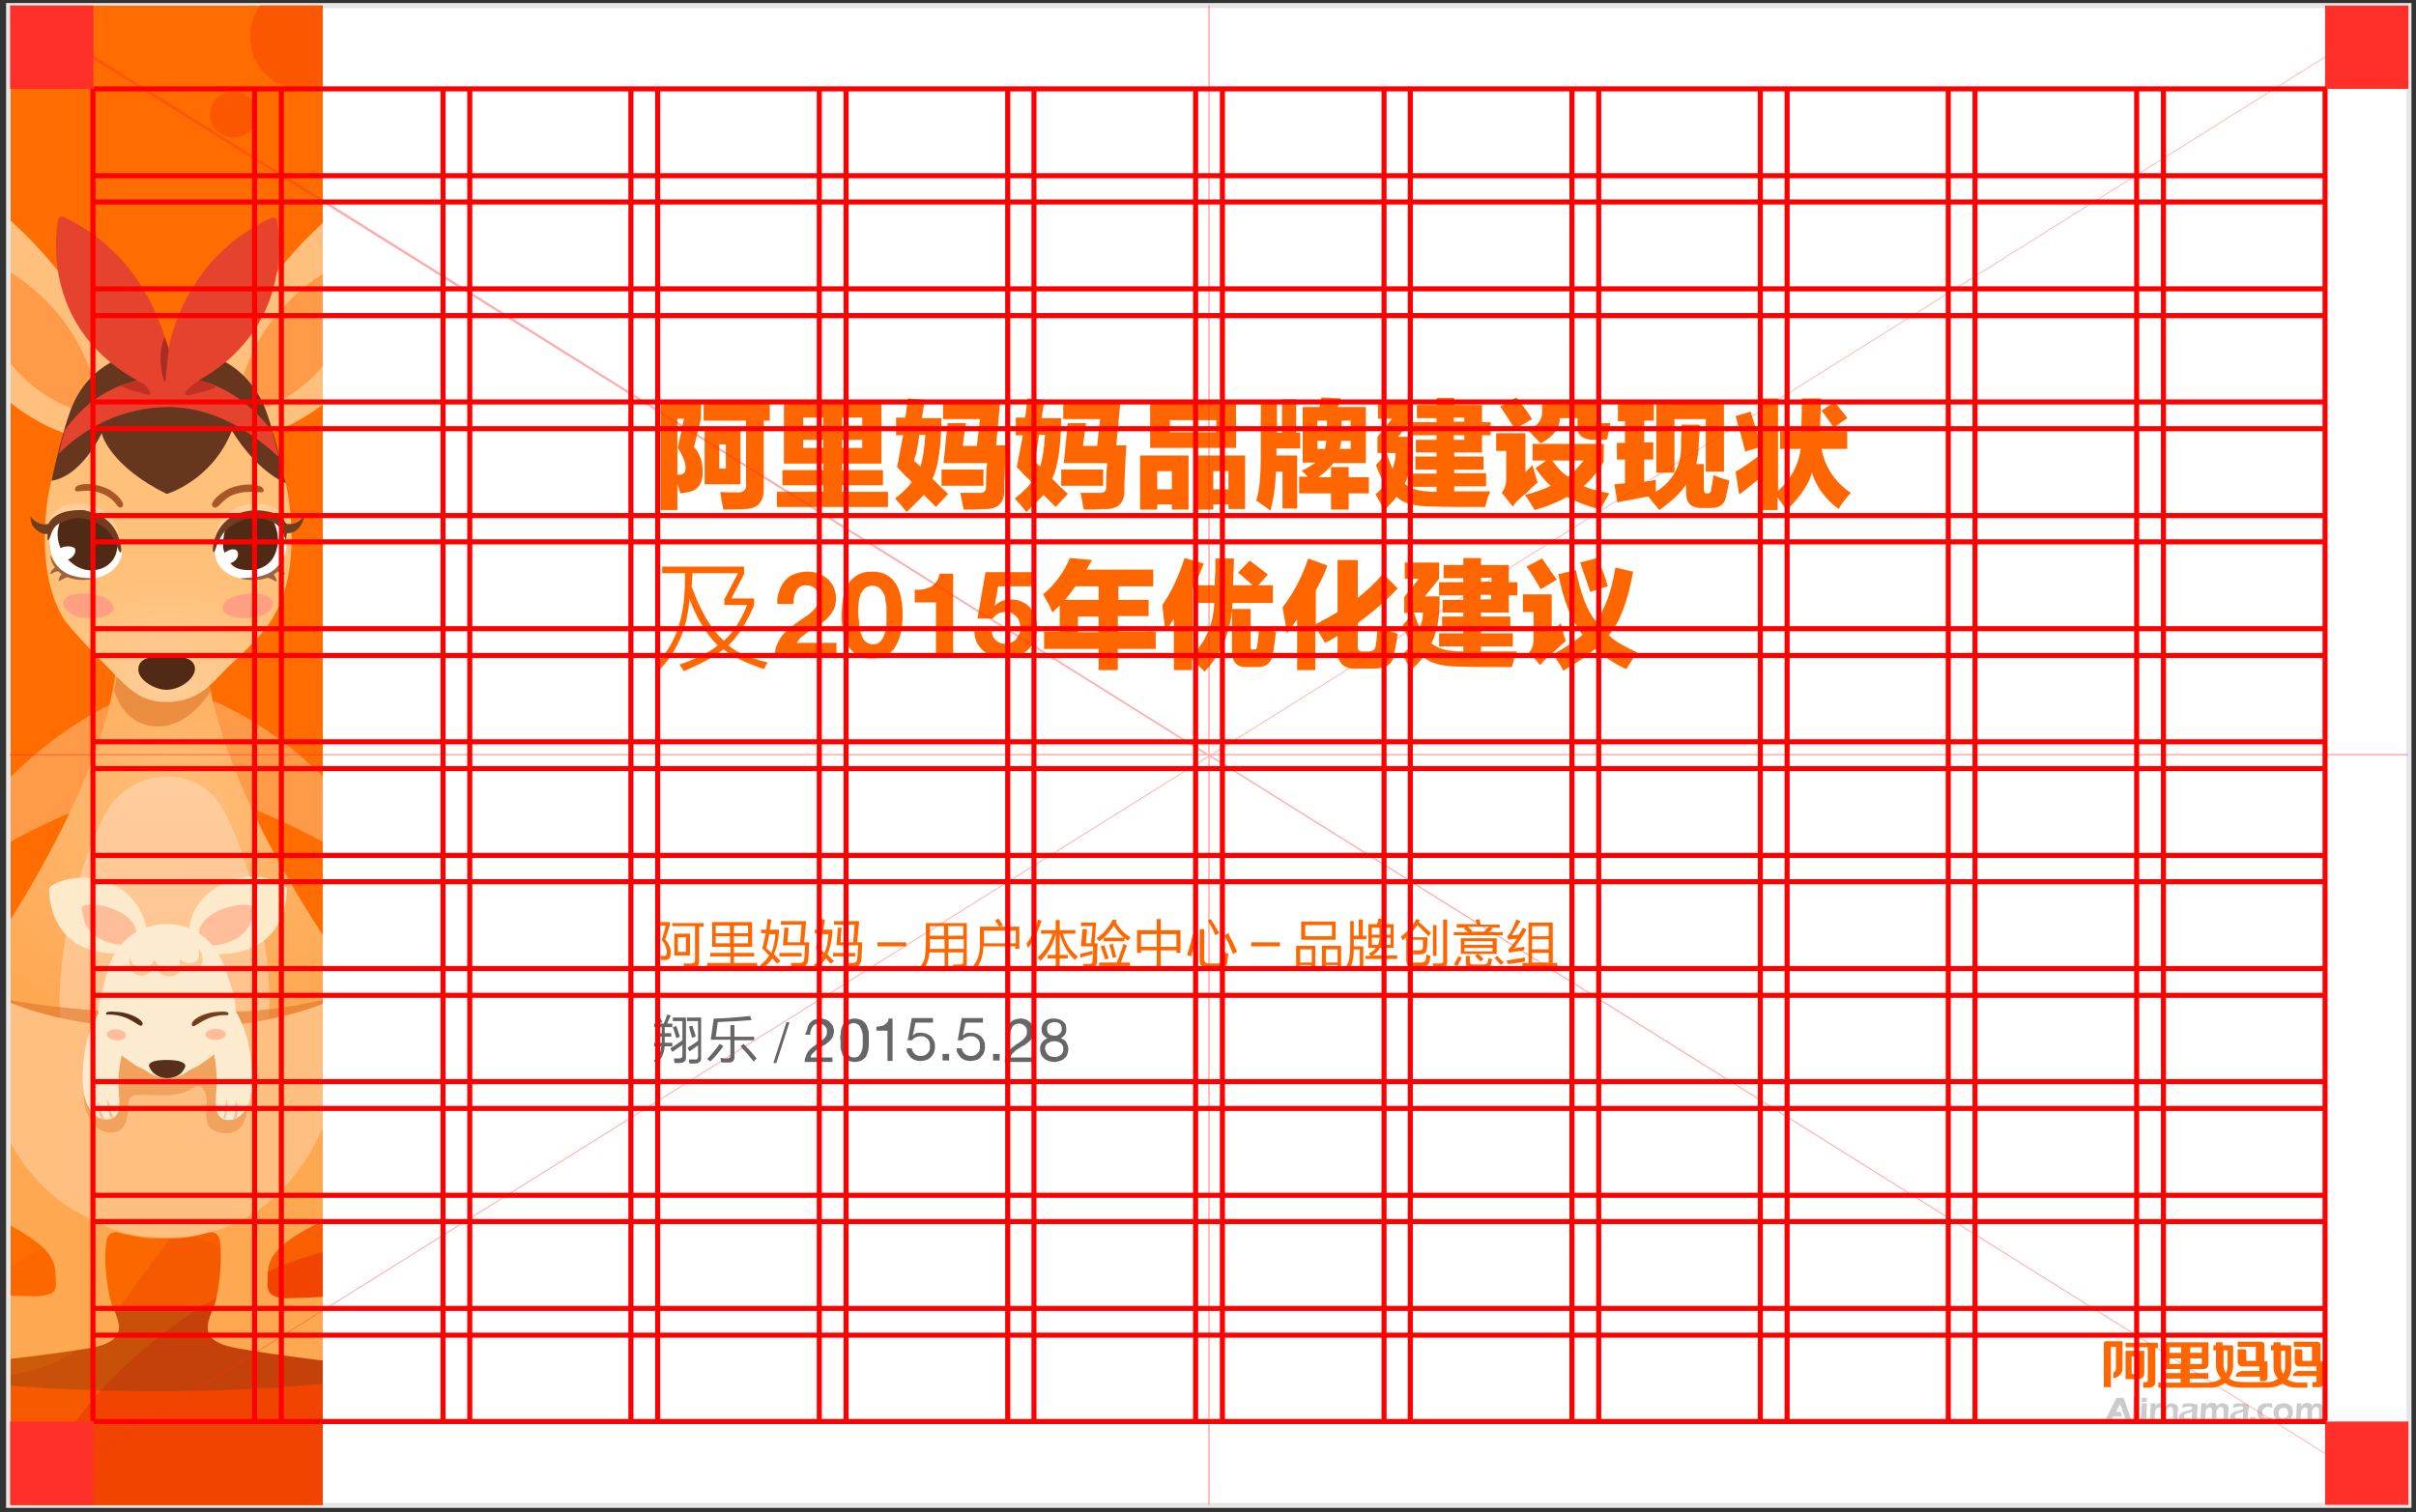 <?xml version="1.0" encoding="utf-8"?>
<!-- Generator: Adobe Illustrator 17.1.0, SVG Export Plug-In . SVG Version: 6.00 Build 0)  -->
<!DOCTYPE svg PUBLIC "-//W3C//DTD SVG 1.1//EN" "http://www.w3.org/Graphics/SVG/1.1/DTD/svg11.dtd">
<svg version="1.1" id="图层_1" xmlns="http://www.w3.org/2000/svg" xmlns:xlink="http://www.w3.org/1999/xlink" x="0px" y="0px"
	 viewBox="0 0 478.3 299.5" style="enable-background:new 0 0 478.3 299.5;" xml:space="preserve">
<rect x="0" y="0" width="478.3" height="299.5" fill="#333333" stroke="none"/>
<g id="矩形_3_10_">
	<g>
		<rect x="1.7" y="1.1" style="fill-rule:evenodd;clip-rule:evenodd;fill:#FFFFFF;" width="475.2" height="297"/>
	</g>
	<g>
		<rect x="1.7" y="1.1" style="fill:none;stroke:#E6E6E6;stroke-miterlimit:10;" width="475.2" height="297"/>
	</g>
</g>
<g>
	<path style="fill:#FF6600;" d="M137.4,88.5c1.2,1.4,1.7,3,1.7,4.7c0.1,2.5-0.9,4-3.1,4.3c-0.6,0.1-1.1,0.2-1.3,0.2l-0.6-1.9v5.2
		h-3.3V79.5h8v3.3L137.4,88.5z M134.1,82.9V94c0.2,0,0.4,0,0.6,0c0.8-0.1,1.1-0.6,1-1.8c-0.1-0.9-0.6-2.1-1.5-3.5
		c0.6-2.7,1-4.7,1.2-5.8H134.1z M139.3,83.3v-3.4h13.1v3.4h-1.2v13.2c0.1,2.8-1.1,4.2-3.6,4.3c-1.2,0.1-2.7,0.1-4.4,0.1
		c-0.2-1.2-0.5-2.4-0.6-3.5c0.7,0.1,1.7,0.1,3.2,0.1c1.4,0.1,2.1-0.5,1.9-1.9V83.3H139.3z M139.5,84.9h7.1v11h-7.1V84.9z M143.7,88
		h-1.3v4.8h1.3V88z"/>
	<path style="fill:#FF6600;" d="M155.2,91.8V79.6h19.3v12.2h-7.8v1.3h8.1v3h-8.1v1.3h9.1v3h-22v-3h9.2v-1.3h-8.1v-3h8.1v-1.3H155.2z
		 M159,82.7v1.6h4v-1.6H159z M159,88.7h4v-1.6h-4V88.7z M170.7,82.7h-4v1.6h4V82.7z M166.7,88.7h4v-1.6h-4V88.7z"/>
	<path style="fill:#FF6600;" d="M177.4,82.7h1.8c0.1-0.4,0.2-1.1,0.3-1.9c0.1-0.9,0.1-1.5,0.2-1.9l3.4,0.3c-0.2,1.3-0.4,2.5-0.6,3.6
		h3.9c-0.1,5.6-0.6,9.6-1.8,12c1.2,1.2,2.2,2.2,3.1,3l-2.4,2.6c-0.9-0.9-1.7-1.7-2.4-2.4c-0.9,1-2.1,2.1-3.4,3.4
		c-0.7-0.9-1.5-1.8-2.3-2.7c1.4-1.1,2.5-2.1,3.3-3.2c-0.2-0.3-0.7-0.8-1.4-1.4c-0.6-0.7-1.1-1.2-1.5-1.6c0.4-2,0.8-4.1,1.2-6.3h-1.4
		V82.7z M181,91.3c0.1,0.1,0.3,0.3,0.6,0.5c0.2,0.2,0.4,0.4,0.6,0.6c0.5-1.4,0.8-3.5,1-6.3h-1.2c-0.1,0.9-0.3,2.1-0.6,3.7
		C181.1,90.5,181,91,181,91.3z M186.4,93h8.3v3.2h-8.3V93z M186.8,79.7h11.2l-0.8,8.5h2c-0.1,1.1-0.2,2.9-0.3,5.5
		c-0.1,1.5-0.1,2.5-0.1,3.2c0.1,2.8-1.3,4.1-4.4,3.9c-0.7,0.1-1.9,0.1-3.6,0.1c-0.1-0.2-0.1-0.5-0.2-0.8c-0.1-0.5-0.2-1.3-0.5-2.5
		c1.2,0,2.4,0,3.6,0c1,0.1,1.5-0.3,1.5-1.1c0-0.7,0-1.9,0.1-3.8c0.1-0.4,0.1-0.8,0.1-1h-8.6l0.8-7.9h3.6l-0.6,4.5h2.8l0.6-5.3h-7.3
		V79.7z"/>
	<path style="fill:#FF6600;" d="M201.1,82.7h1.8c0.1-0.4,0.2-1.1,0.3-1.9c0.1-0.9,0.1-1.5,0.2-1.9l3.4,0.3c-0.2,1.3-0.4,2.5-0.6,3.6
		h3.9c-0.1,5.6-0.6,9.6-1.8,12c1.2,1.2,2.2,2.2,3.1,3l-2.4,2.6c-0.9-0.9-1.7-1.7-2.4-2.4c-0.9,1-2.1,2.1-3.4,3.4
		c-0.7-0.9-1.5-1.8-2.3-2.7c1.4-1.1,2.5-2.1,3.3-3.2c-0.2-0.3-0.7-0.8-1.4-1.4c-0.6-0.7-1.1-1.2-1.5-1.6c0.4-2,0.8-4.1,1.2-6.3h-1.4
		V82.7z M204.7,91.3c0.1,0.1,0.3,0.3,0.6,0.5c0.2,0.2,0.4,0.4,0.6,0.6c0.5-1.4,0.8-3.5,1-6.3h-1.2c-0.1,0.9-0.3,2.1-0.6,3.7
		C204.9,90.5,204.8,91,204.7,91.3z M210.1,93h8.3v3.2h-8.3V93z M210.6,79.7h11.2l-0.8,8.5h2c-0.1,1.1-0.2,2.9-0.3,5.5
		c-0.1,1.5-0.1,2.5-0.1,3.2c0.1,2.8-1.3,4.1-4.4,3.9c-0.7,0.1-1.9,0.1-3.6,0.1c-0.1-0.2-0.1-0.5-0.2-0.8c-0.1-0.5-0.2-1.3-0.5-2.5
		c1.2,0,2.4,0,3.6,0c1,0.1,1.5-0.3,1.5-1.1c0-0.7,0-1.9,0.1-3.8c0.1-0.4,0.1-0.8,0.1-1h-8.6l0.8-7.9h3.6l-0.6,4.5h2.8l0.6-5.3h-7.3
		V79.7z"/>
	<path style="fill:#FF6600;" d="M225.7,100.9V90.2h9.6v10.7h-3.3v-1h-2.9v1H225.7z M227.7,79.9h17v8.8h-17V79.9z M229.1,93.3v3.6
		h2.9v-3.6H229.1z M231.6,85.6h9.2v-2.4h-9.2V85.6z M236.8,100.9V90.2h9.7v10.6h-3.3v-0.9h-3v1H236.8z M240.2,93.3v3.6h3v-3.6H240.2
		z"/>
	<path style="fill:#FF6600;" d="M257.3,88.8h-4.6v1.4h4.1v10.5h-2.9v-7.3h-1.3c-0.1,2.7-0.4,5.3-1.1,7.7c-0.2-0.1-0.5-0.3-0.8-0.6
		c-0.6-0.4-1.2-0.8-2-1.4c0.4-1.3,0.6-2.5,0.7-3.6c0.1-1.1,0.2-2.8,0.2-5.2V79.7h3.2v6h1v-6.6h2.8v6.6h0.8V88.8z M257.2,97.6v-3.2
		h1.7c-0.4-0.4-0.8-0.8-1.2-1.2c1.1-0.5,2-1,2.7-1.6h-2.5V80.6h3.3c0.2-0.6,0.3-1.2,0.4-1.9l3.8,0.2c-0.1,0.6-0.3,1.2-0.6,1.7h5.6
		v11.1H264c-0.7,0.9-1.7,1.9-3,2.8h2.5v-2h3.5v2h4v3.2h-4v3.2h-3.5v-3.2H257.2z M260.8,83.3v1.6h1.9v-1.6H260.8z M262.3,88.9
		c0.1-0.5,0.2-1,0.3-1.6h-1.8v1.6H262.3z M267.4,88.9v-1.6h-1.9c0,0.6-0.1,1.1-0.3,1.6H267.4z M267.4,83.3h-1.8v1.6h1.8V83.3z"/>
	<path style="fill:#FF6600;" d="M275.6,82.9h-2.8v-3.2h6.8V83l-2.8,3.5h2.9c0.1,4-0.5,7.1-1.6,9.3c1.1,0.9,2.5,1.4,4.4,1.5
		c0.4,0.1,1.1,0.1,1.9,0.1v-1h-4.8v-2.6h4.8V93h-4.2v-2.6h4.2v-0.8h-4.1v-2.5h4.1v-0.9h-4.8v-2.6h4.8v-0.8h-3.9v-2.6h3.9v-1.4h3.5
		v1.4h5.5v3.4h1.7v2.6h-1.7v3.4h-5.5v0.8h5.8V93h-5.8v0.7h6.3v2.6h-6.3v1c3.5,0,5.9,0,7.1,0c-0.1,0.3-0.2,0.7-0.5,1.3
		c-0.2,0.9-0.4,1.5-0.5,1.8c-4.4,0-7.9,0-10.4-0.1c-3.5,0-5.8-0.6-7.1-1.9c-0.1,0.1-0.3,0.3-0.5,0.6c-0.8,0.9-1.5,1.6-2,2.1
		c-0.2-0.6-0.7-1.5-1.4-2.7c-0.1-0.2-0.2-0.4-0.3-0.5c0.7-0.6,1.4-1.3,1.9-2c-0.7-1.1-1.3-2.4-1.8-3.8l2.1-2.4h-1.8v-3.2L275.6,82.9
		z M274.5,89.7c0.5,1.5,0.9,2.5,1.2,3.1c0.4-1.1,0.6-2.1,0.6-3.1H274.5z M289.9,82.7h-2.1v0.8h2.1V82.7z M287.8,87.1h2.1v-0.9h-2.1
		V87.1z"/>
	<path style="fill:#FF6600;" d="M303.4,92.1c0.3,1.2,0.7,2.4,1,3.5c-0.6,0.4-1.3,1.1-2.3,2.1c-0.5,0.4-0.9,0.7-1.1,0.9
		c-0.2,0.2-0.5,0.5-0.8,0.8c-0.3,0.4-0.6,0.7-0.7,0.9l-2.2-2.7c0.6-0.8,0.9-1.7,0.9-2.6v-5.7h-2v-3.5h5.8v7.7
		c0.2-0.2,0.5-0.5,0.9-0.9C303,92.5,303.2,92.3,303.4,92.1z M300.2,78.7c0.1,0.1,0.2,0.3,0.4,0.5c1.2,1.5,2.1,2.8,2.7,3.8l-3.4,2
		c-0.6-1-1.5-2.5-2.9-4.5L300.2,78.7z M317.5,87.9v3.5c-1.1,1.9-2.4,3.5-4,4.9c1.5,0.6,3.2,1,5.1,1.4c-0.7,1.2-1.3,2.3-1.8,3.2
		c-2.7-0.7-4.9-1.6-6.6-2.5c-1.7,1-3.9,1.9-6.4,2.6c-0.1-0.2-0.3-0.6-0.6-1c-0.2-0.4-0.7-1.1-1.3-2c2-0.5,3.7-1.1,5.1-1.8
		c-1.1-0.9-2-2.1-3-3.5l2.1-1.5h-2.7v-3.3H317.5z M316.9,83.8h1.9c-0.2,1.1-0.5,2.2-0.6,3.2c-0.4,0.1-1.3,0.1-2.9,0.1
		c-2-0.1-3-0.9-3-2.5v-1.8h-3.5c0,2-1.3,3.7-3.8,5c-0.4-0.4-1.2-1.3-2.5-2.6c1.9-0.9,2.8-2,2.8-3.5c0-0.6,0-1.3,0-2.1h10.7v3.3
		C315.9,83.6,316.2,83.9,316.9,83.8z M307.3,91.2c0.9,1.3,1.9,2.4,3.1,3.2c0.9-0.6,1.9-1.7,3.1-3.2H307.3z"/>
	<path style="fill:#FF6600;" d="M320.3,83.3v-3.4h7.1v3.4h-1.9v4.3h1.8V91h-1.8v4.4c0.8-0.1,1.6-0.2,2.3-0.4c0,0.9,0,1.7,0,2.4
		c3.4-2.1,5.1-5.2,5-9.3c0-0.6,0-1.5,0.1-2.8c0-0.6,0-1,0-1.2h3.6c0,0.9-0.1,2.1-0.2,3.7c0,1.5-0.2,2.8-0.5,4.1h1.5v4.8
		c0,0.7,0.2,1.1,0.7,1c0.5,0.1,0.8-0.3,0.8-1c0.1-0.4,0.2-1,0.3-1.8c0.1-0.4,0.1-0.7,0.1-0.8c1.5,0.6,2.6,0.9,3.2,1.1
		c-0.1,0.2-0.1,0.5-0.2,0.8c-0.1,0.4-0.2,1.1-0.5,2.3c-0.2,1.5-1.2,2.3-3,2.3h-1.9c-2,0-3-1-3-3v-1.7c-0.9,1.5-2.6,3.2-5.3,5.1
		c-0.6-0.7-1.3-1.6-2.2-2.7c-0.6,0.1-1.6,0.3-3,0.6c-1.4,0.2-2.4,0.4-3.1,0.6l-0.6-3.6c0.4,0,1.1-0.1,1.9-0.2
		c-0.6,0.1-0.5,0.1,0.2,0V91h-1.6v-3.3h1.6v-4.3H320.3z M327.9,93.6v-14h13.4v13.8h-3.6V83h-6.2v10.6H327.9z"/>
	<path style="fill:#FF6600;" d="M352.4,88.9v-3.5h4.2c0.1-2.5,0.1-4.6,0.1-6.5h3.8c0,1.2-0.1,3.4-0.2,6.5h5.4v3.5h-5.1
		c0.7,3.6,2.6,6.5,5.8,8.7c-1.1,1.2-1.9,2.3-2.4,3.2c-2.7-2-4.4-4.4-5.3-7.2c-0.6,2.3-2.3,4.8-5,7.4c-0.6-0.8-1.1-1.6-1.8-2.5v2.5
		h-3.6v-6.2c-0.5,0.4-1.3,1-2.4,1.9c-0.7,0.6-1.3,1-1.6,1.2l-0.7-4.5c1.1-0.6,2.7-1.7,4.7-3.2v-1.6l-2.8,0.8c-0.7-2.7-1.3-5-1.9-7
		l3-0.9c0.1,0.5,0.3,1.2,0.6,2c0.6,1.9,1,3.3,1.2,4.3v-8.9h3.6v18.3c2.5-2.2,4-5,4.5-8.3H352.4z M363.2,79.6
		c0.3,0.4,0.7,0.8,1.1,1.4c0.6,0.7,1.1,1.3,1.4,1.8l-2.7,1.9c-0.6-1-1.4-2.1-2.4-3.4L363.2,79.6z"/>
	<path style="fill:#FF6600;" d="M129.7,131.5c4.1-3.6,6.1-9.6,5.9-18h-4.5v-1.3h16.2v1.5l-2.5,4.8h4.5v1.3c-1.4,3.4-3.1,6.1-5.1,8
		c1.6,1.4,4.2,2.5,7.8,3.4c-0.2,0.2-0.4,0.6-0.6,1c-0.1,0.1-0.1,0.2-0.2,0.3c-3.5-1.2-6.2-2.5-8-3.9c-1.7,1.4-4.3,2.8-7.8,4.3
		c-0.1-0.1-0.2-0.3-0.4-0.6c-0.2-0.2-0.3-0.5-0.5-0.7c3.3-1.1,5.9-2.4,7.6-3.8c-2.2-2.1-4.1-5.2-5.6-9.2c-0.4,5.7-2.4,10.3-5.8,13.9
		C130.7,132.2,130.3,131.8,129.7,131.5z M143.5,118.5l2.6-5h-9c0,0.3,0,0.7-0.1,1.3c0,0.6,0,1-0.1,1.3c1.8,5,3.9,8.5,6.4,10.8
		c1.9-1.7,3.4-4,4.6-7.1h-4.5V118.5z"/>
	<path style="fill:#FF6600;" d="M154.2,117.2c0.3-0.8,0.6-1.5,1.1-2.1c0.5-0.6,1.1-1.1,1.9-1.4s1.7-0.5,2.6-0.5
		c0.8,0,1.5,0.1,2.2,0.4c0.7,0.2,1.3,0.6,1.8,1c0.5,0.4,0.9,1,1.2,1.6s0.5,1.4,0.5,2.2c0,0.8-0.1,1.6-0.4,2.2
		c-0.3,0.6-0.6,1.1-1.1,1.6c-0.4,0.5-0.9,0.9-1.5,1.3c-0.6,0.4-1.1,0.8-1.7,1.1s-1.1,0.8-1.7,1.2s-1,0.9-1.4,1.5h7.9v2.9h-12.2
		c0-1,0.1-1.8,0.4-2.5c0.3-0.7,0.7-1.4,1.1-1.9c0.5-0.6,1-1.1,1.7-1.6c0.6-0.5,1.3-1,2-1.5c0.4-0.3,0.8-0.5,1.2-0.8
		c0.4-0.3,0.8-0.6,1.1-0.9c0.3-0.3,0.6-0.7,0.9-1.1c0.2-0.4,0.3-0.8,0.3-1.4c0-0.8-0.2-1.4-0.7-1.9c-0.5-0.5-1.1-0.7-1.8-0.7
		c-0.5,0-0.9,0.1-1.2,0.3s-0.6,0.5-0.8,0.9s-0.4,0.8-0.4,1.2c-0.1,0.5-0.1,0.9-0.1,1.3h-3.2C153.8,118.9,153.9,118,154.2,117.2z"/>
	<path style="fill:#FF6600;" d="M167.1,117.6c0.3-1.1,0.8-2,1.3-2.6c0.6-0.7,1.2-1.1,1.9-1.4s1.5-0.4,2.3-0.4c0.8,0,1.6,0.1,2.4,0.4
		c0.7,0.3,1.4,0.8,1.9,1.4c0.6,0.7,1,1.5,1.3,2.6c0.3,1.1,0.5,2.5,0.5,4.1c0,1.7-0.2,3.1-0.5,4.2c-0.3,1.1-0.8,2-1.3,2.7
		c-0.6,0.7-1.2,1.1-1.9,1.4c-0.7,0.3-1.5,0.4-2.4,0.4c-0.8,0-1.6-0.1-2.3-0.4s-1.4-0.8-1.9-1.4c-0.6-0.7-1-1.6-1.3-2.7
		c-0.3-1.1-0.5-2.5-0.5-4.2C166.7,120.1,166.8,118.7,167.1,117.6z M170.1,123.4c0,0.7,0.1,1.3,0.3,1.9c0.2,0.6,0.4,1.2,0.8,1.6
		c0.4,0.4,0.9,0.7,1.6,0.7c0.7,0,1.2-0.2,1.6-0.7c0.4-0.4,0.6-1,0.8-1.6c0.2-0.6,0.3-1.3,0.3-1.9c0-0.7,0-1.2,0-1.7c0-0.3,0-0.6,0-1
		c0-0.4,0-0.8-0.1-1.2c-0.1-0.4-0.1-0.9-0.2-1.3c-0.1-0.4-0.3-0.8-0.5-1.1c-0.2-0.3-0.5-0.6-0.8-0.8c-0.3-0.2-0.7-0.3-1.2-0.3
		c-0.5,0-0.8,0.1-1.2,0.3c-0.3,0.2-0.6,0.5-0.8,0.8s-0.4,0.7-0.5,1.1c-0.1,0.4-0.2,0.8-0.2,1.3c0,0.4-0.1,0.8-0.1,1.2
		c0,0.4,0,0.7,0,1C170,122.2,170,122.7,170.1,123.4z"/>
	<path style="fill:#FF6600;" d="M185.3,130.1v-10.8h-4.2v-2.5c0.6,0,1.2,0,1.7-0.1c0.5-0.1,1-0.3,1.5-0.5c0.4-0.3,0.8-0.6,1.1-1
		s0.5-1,0.6-1.6h2.7v16.6H185.3z"/>
	<path style="fill:#FF6600;" d="M197.6,116.2l-0.7,3.8l0,0c0.5-0.5,1-0.8,1.5-1c0.5-0.2,1.1-0.3,1.8-0.3c0.8,0,1.6,0.2,2.2,0.5
		c0.6,0.3,1.2,0.7,1.6,1.2s0.8,1.1,1,1.8c0.2,0.7,0.3,1.4,0.3,2.2c0,0.9-0.2,1.7-0.5,2.4c-0.3,0.7-0.8,1.4-1.3,1.9
		c-0.6,0.5-1.2,1-2,1.2c-0.7,0.3-1.5,0.4-2.4,0.4c-0.8,0-1.6-0.1-2.3-0.3c-0.7-0.2-1.4-0.5-2-1s-1-1-1.4-1.7
		c-0.3-0.7-0.5-1.4-0.5-2.3h3.4c0.1,0.8,0.4,1.4,0.9,1.8c0.5,0.5,1.1,0.7,1.9,0.7c0.4,0,0.8-0.1,1.2-0.3c0.4-0.2,0.7-0.4,0.9-0.7
		c0.2-0.3,0.4-0.6,0.6-1s0.2-0.8,0.2-1.2c0-0.4-0.1-0.8-0.2-1.2c-0.1-0.4-0.3-0.7-0.6-1s-0.6-0.5-0.9-0.7c-0.3-0.2-0.8-0.2-1.2-0.2
		c-0.6,0-1.1,0.1-1.5,0.3c-0.4,0.2-0.7,0.6-1.1,1h-3l1.6-9.2h9.3v2.8H197.6z"/>
	<path style="fill:#FF6600;" d="M227.4,118.8v3.2h-6.1v3.1h7.5v3.4h-7.5v4.2h-3.8v-4.2h-10.8v-3.4h3.1v-5.2
		c-0.4,0.4-0.9,0.8-1.4,1.4c-0.2-0.3-0.4-0.7-0.6-1.3c-0.6-1.1-1-1.8-1.3-2.3c2.3-1.9,4.1-4.3,5.3-7.2l4.4,0.4
		c-0.4,0.6-0.7,1.3-1.1,1.9h13.2v3.3h-6.9v2.7H227.4z M212.9,116.1c-0.6,0.9-1.3,1.8-2.1,2.7h6.7v-2.7H212.9z M213.4,122.1v3.1h4.1
		v-3.1H213.4z"/>
	<path style="fill:#FF6600;" d="M236.8,119.4v-3.5h3.7c0-0.7,0-1.7,0.1-3c0-1.1,0-1.9,0-2.3h3.7c0,1.1-0.1,2.7-0.2,5
		c0.1-1.7,0.1-1.6,0,0.3h3.9c-1.4-1.2-2.3-2.1-2.9-2.5l2.3-2.4c0.4,0.3,0.9,0.7,1.7,1.3c0.9,0.7,1.6,1.2,1.9,1.5l-1.9,2.1h2.9v3.5
		h-8c-0.2,5.3-2,9.8-5.5,13.6c-0.8-0.8-1.6-1.6-2.5-2.5v2.2h-3.6v-10.1c-0.2,0.2-0.5,0.6-0.8,1.2c-0.4,0.5-0.7,0.9-0.9,1.2
		c-0.2-1.9-0.4-3.6-0.6-5.2c1.9-2.7,3.3-5.8,4.4-9.3l3.8,1.1c-0.6,1.7-1.4,3.4-2.2,5v13.1c2.7-2.8,4.1-6.2,4.3-10.3H236.8z
		 M243.9,120.6h3.7v7.3c-0.1,0.6,0.1,0.8,0.6,0.7c0.4,0.1,0.7-0.2,0.7-0.8c0.2-1.2,0.3-2.5,0.4-3.8c0.2,0.1,0.6,0.2,1.2,0.4
		c1,0.4,1.7,0.7,2.1,0.8c-0.2,1.9-0.4,3.3-0.6,4.4c-0.3,1.7-1.4,2.6-3.3,2.5h-1.8c-2,0.1-3-1-3-3.1V120.6z"/>
	<path style="fill:#FF6600;" d="M260.4,132.7h-3.6v-10c-0.2,0.2-0.5,0.6-0.8,1.1c-0.5,0.7-0.9,1.2-1.2,1.6c-0.1-0.2-0.1-0.7-0.2-1.2
		c-0.1-0.8-0.4-2.1-0.7-3.9c2.1-2.7,3.8-5.9,5.1-9.7l3.8,1.4c-0.6,1.7-1.4,3.3-2.3,4.9v6.7c1.5-0.8,3-1.6,4.3-2.4v-10.3h4v7.5
		c1.9-1.5,3.6-3.1,5-4.8l2.9,2.9c-2.2,2.4-4.9,4.7-7.9,6.9v4.5c-0.1,0.8,0.3,1.2,1.2,1.1h0.7c1.1,0.1,1.6-0.4,1.7-1.4
		c0-0.1,0-0.4,0.1-0.7c0.1-1.2,0.2-2.1,0.3-2.8c1.7,0.6,3,1.1,3.9,1.4c0,0.2,0,0.4-0.1,0.7c-0.2,1.6-0.5,2.8-0.7,3.6
		c-0.2,1.9-1.7,2.7-4.5,2.6h-2.5c-2.9,0.2-4.3-1.1-4.1-4v-2.5c-0.4,0.3-1.1,0.7-1.9,1.1c-0.2,0.1-0.4,0.2-0.6,0.3
		c-0.7-1.2-1.3-2.3-1.9-3.1V132.7z"/>
	<path style="fill:#FF6600;" d="M280.9,114.6h-2.8v-3.2h6.8v3.2l-2.8,3.5h2.9c0.1,4-0.5,7.1-1.6,9.3c1.1,0.9,2.5,1.4,4.4,1.5
		c0.4,0.1,1.1,0.1,1.9,0.1v-1h-4.8v-2.6h4.8v-0.7h-4.2v-2.6h4.2v-0.8h-4.1v-2.5h4.1v-0.9h-4.8v-2.6h4.8v-0.8h-3.9v-2.6h3.9v-1.4h3.5
		v1.4h5.5v3.4h1.7v2.6h-1.7v3.4h-5.5v0.8h5.8v2.6h-5.8v0.7h6.3v2.6h-6.3v1c3.5,0,5.9,0,7.1,0c-0.1,0.3-0.2,0.7-0.5,1.3
		c-0.2,0.9-0.4,1.5-0.5,1.8c-4.4,0-7.9,0-10.4-0.1c-3.5,0-5.8-0.7-7.1-1.9c-0.1,0.1-0.3,0.3-0.5,0.6c-0.8,0.9-1.5,1.6-2,2.1
		c-0.2-0.6-0.7-1.5-1.4-2.7c-0.1-0.2-0.2-0.4-0.3-0.5c0.7-0.6,1.4-1.3,1.9-2c-0.7-1.1-1.3-2.4-1.8-3.8l2.1-2.4h-1.8v-3.2
		L280.9,114.6z M279.9,121.3c0.5,1.5,0.9,2.5,1.2,3.1c0.4-1.1,0.6-2.1,0.6-3.1H279.9z M295.3,114.4h-2.1v0.8h2.1V114.4z
		 M293.1,118.7h2.1v-0.9h-2.1V118.7z"/>
	<path style="fill:#FF6600;" d="M309,123.4c0.3,1.4,0.6,2.5,1,3.5c-1.4,1.3-2.6,2.4-3.6,3.2c-0.5,0.5-1,1-1.5,1.6l-2.2-2.5
		c0.6-0.7,0.9-1.5,0.9-2.5v-5.5h-2.1v-3.5h5.7v7.5c0.1-0.2,0.4-0.5,0.7-0.8C308.4,124,308.7,123.7,309,123.4z M305.3,110.6
		c0.5,0.7,1.2,1.8,2.2,3.2c0.3,0.4,0.6,0.8,0.7,1l-3.2,1.9c-0.8-1.5-1.7-3-2.8-4.5L305.3,110.6z M323.3,113.2
		c-1,5.8-2.6,10-4.8,12.6c1.1,1.1,3,2.2,5.6,3.4c-0.3,0.4-0.9,1.3-1.7,2.6c-0.2,0.4-0.4,0.6-0.5,0.7c-2.5-1.2-4.5-2.6-6.1-4
		c-1.6,1.4-3.7,2.8-6.3,4.3c-0.7-1.3-1.4-2.4-2.1-3.2c2.4-1.3,4.4-2.6,5.9-3.9c-2.2-2.8-3.8-6.8-4.8-12l3.5-0.8
		c0.9,4.6,2.2,8,3.9,10.1c1.8-2.2,3.1-5.7,3.9-10.6L323.3,113.2z M316.2,110.5c0.9,1.9,1.6,3.8,2.1,5.6l-3.5,1.1
		c-0.3-1-0.8-2.4-1.5-4.4c-0.2-0.6-0.3-1.1-0.5-1.4L316.2,110.5z"/>
</g>
<g>
	<path style="fill:#666666;" d="M129.7,204.6h1.3v-1.2h-1.5v-0.7h1.9c0.3-0.6,0.5-1.2,0.7-1.8l0.7,0.2c-0.3,0.7-0.6,1.2-0.7,1.6h1
		v0.7h-1.5v1.2h1.3v0.7h-1.3v0.8c0,0.2,0,0.3,0,0.4h1.5v0.7h-1.5c-0.1,1.3-0.6,2.5-1.6,3.4c-0.2-0.2-0.4-0.4-0.6-0.5
		c0.9-0.7,1.4-1.6,1.5-2.9h-1.4v-0.7h1.5c0-0.1,0-0.3,0-0.4v-0.8h-1.3V204.6z M129.8,201.2l0.6-0.2c0.3,0.5,0.5,1,0.7,1.4l-0.6,0.3
		C130.2,202.1,130,201.6,129.8,201.2z M135.1,202.2h-1.9v-0.7h2.6v7.7c0.1,0.9-0.4,1.3-1.3,1.3c-0.2,0-0.6,0-1,0c0,0,0-0.1,0-0.2
		c0-0.3-0.1-0.5-0.1-0.7c0.3,0,0.6,0,1,0c0.5,0,0.7-0.2,0.7-0.6v-2.1c-0.2,0.2-0.6,0.4-1,0.7s-0.8,0.6-1,0.7l-0.4-0.7
		c0.5-0.3,1.3-0.8,2.4-1.6V202.2z M133.2,203.4l0.7-0.2c0.2,0.5,0.4,1.2,0.7,2.1l-0.7,0.3C133.7,204.9,133.5,204.2,133.2,203.4z
		 M138.1,202.2h-2.1v-0.7h2.8v7.8c0.1,0.9-0.4,1.3-1.3,1.3c-0.4,0-0.8,0-1,0c0-0.1-0.1-0.3-0.1-0.6c0,0.1,0,0,0-0.2
		c0.3,0,0.7,0,1.1,0c0.5,0.1,0.7-0.2,0.7-0.6v-2.2c-0.8,0.6-1.4,1-1.7,1.2l-0.4-0.7c0.7-0.4,1.4-0.9,2.1-1.4V202.2z M136.4,203.3
		l0.7-0.2c0,0.2,0.1,0.5,0.3,1c0.2,0.5,0.3,0.9,0.3,1.2l-0.7,0.2C136.8,204.7,136.6,204,136.4,203.3z"/>
	<path style="fill:#666666;" d="M142.5,206.7l0.7,0.5c-0.9,1.2-1.7,2.2-2.6,3c-0.2-0.2-0.4-0.3-0.6-0.5
		C140.9,208.8,141.7,207.8,142.5,206.7z M141.3,201.7c1.8,0,4.2-0.2,7.2-0.5l0.3,0.8c-2.5,0.2-4.7,0.3-6.7,0.4l-0.4,2.9h2.9V203h0.8
		v2.3h3.9v0.7h-3.9v3.1c0.1,0.9-0.4,1.4-1.3,1.3c-0.6,0-1.1,0-1.3,0c-0.1-0.3-0.1-0.6-0.2-0.9c0.7,0.1,1.1,0.1,1.3,0.1
		c0.5,0,0.7-0.2,0.7-0.7v-3h-3.9L141.3,201.7z M147.2,206.7c0.9,0.9,1.8,1.9,2.6,2.9l-0.6,0.6c-0.7-0.9-1.6-1.9-2.6-3L147.2,206.7z"
		/>
</g>
<g>
	<path style="fill:#666666;" d="M153.1,210.5l2.6-8.1h0.6l-2.6,8.1H153.1z"/>
	<path style="fill:#666666;" d="M159.9,203.4c0.1-0.4,0.3-0.7,0.5-0.9s0.5-0.5,0.9-0.6s0.7-0.2,1.2-0.2c0.4,0,0.7,0.1,1,0.2
		c0.3,0.1,0.6,0.3,0.8,0.5s0.4,0.5,0.6,0.8c0.1,0.3,0.2,0.6,0.2,1c0,0.4-0.1,0.7-0.2,1c-0.1,0.3-0.3,0.5-0.5,0.8
		c-0.2,0.2-0.4,0.4-0.7,0.6c-0.2,0.2-0.5,0.4-0.8,0.5c-0.3,0.2-0.5,0.3-0.8,0.5c-0.3,0.2-0.5,0.3-0.7,0.5c-0.2,0.2-0.4,0.4-0.6,0.6
		c-0.2,0.2-0.3,0.4-0.3,0.7h4.3v0.9h-5.5c0-0.5,0.1-0.9,0.3-1.3c0.1-0.4,0.3-0.7,0.5-0.9c0.2-0.3,0.5-0.5,0.7-0.7
		c0.3-0.2,0.6-0.4,0.8-0.6c0.4-0.2,0.7-0.4,0.9-0.6c0.3-0.2,0.5-0.4,0.7-0.6c0.2-0.2,0.3-0.4,0.4-0.6c0.1-0.2,0.1-0.5,0.1-0.8
		c0-0.2,0-0.4-0.1-0.6c-0.1-0.2-0.2-0.3-0.4-0.5c-0.1-0.1-0.3-0.2-0.5-0.3c-0.2-0.1-0.4-0.1-0.6-0.1c-0.3,0-0.5,0.1-0.8,0.2
		c-0.2,0.1-0.4,0.3-0.5,0.5s-0.2,0.4-0.3,0.7c-0.1,0.2-0.1,0.5-0.1,0.8h-1C159.7,204.2,159.8,203.8,159.9,203.4z"/>
	<path style="fill:#666666;" d="M166.4,205c0-0.3,0.1-0.7,0.1-1s0.2-0.6,0.3-0.9c0.1-0.3,0.3-0.5,0.5-0.7s0.5-0.4,0.8-0.5
		c0.3-0.1,0.7-0.2,1.1-0.2s0.8,0.1,1.1,0.2c0.3,0.1,0.6,0.3,0.8,0.5s0.4,0.5,0.5,0.7s0.2,0.6,0.3,0.9s0.1,0.6,0.1,1c0,0.3,0,0.7,0,1
		c0,0.3,0,0.6,0,1c0,0.3-0.1,0.7-0.1,1c-0.1,0.3-0.2,0.6-0.3,0.9s-0.3,0.5-0.5,0.7c-0.2,0.2-0.5,0.4-0.8,0.5
		c-0.3,0.1-0.7,0.2-1.1,0.2c-0.4,0-0.8-0.1-1.1-0.2c-0.3-0.1-0.6-0.3-0.8-0.5c-0.2-0.2-0.4-0.5-0.5-0.7c-0.1-0.3-0.2-0.6-0.3-0.9
		c-0.1-0.3-0.1-0.6-0.1-1c0-0.3,0-0.7,0-1C166.3,205.6,166.3,205.3,166.4,205z M167.4,207c0,0.4,0.1,0.8,0.2,1.1
		c0.1,0.3,0.3,0.6,0.5,0.9s0.6,0.4,1,0.4s0.8-0.1,1-0.4c0.2-0.2,0.4-0.5,0.5-0.9c0.1-0.3,0.2-0.7,0.2-1.1c0-0.4,0-0.7,0-1.1
		c0-0.2,0-0.4,0-0.7c0-0.2,0-0.5-0.1-0.7c0-0.2-0.1-0.5-0.2-0.7c-0.1-0.2-0.2-0.4-0.3-0.6c-0.1-0.2-0.3-0.3-0.5-0.4
		s-0.4-0.2-0.7-0.2s-0.5,0.1-0.7,0.2c-0.2,0.1-0.4,0.3-0.5,0.4c-0.1,0.2-0.2,0.4-0.3,0.6c-0.1,0.2-0.1,0.5-0.2,0.7
		c0,0.2-0.1,0.5-0.1,0.7c0,0.2,0,0.5,0,0.7C167.4,206.2,167.4,206.6,167.4,207z"/>
	<path style="fill:#666666;" d="M175.7,210.1v-6h-2.2v-0.8c0.3,0,0.6,0,0.8-0.1c0.3,0,0.5-0.1,0.7-0.2c0.2-0.1,0.4-0.3,0.6-0.5
		s0.3-0.5,0.3-0.8h0.8v8.4H175.7z"/>
	<path style="fill:#666666;" d="M181.2,202.7l-0.5,2.4l0,0c0.2-0.2,0.4-0.4,0.7-0.5c0.3-0.1,0.6-0.1,0.9-0.1c0.4,0,0.7,0.1,1.1,0.2
		c0.3,0.1,0.6,0.3,0.9,0.5c0.2,0.2,0.4,0.5,0.6,0.9s0.2,0.8,0.2,1.3c0,0.4-0.1,0.7-0.2,1c-0.1,0.3-0.3,0.6-0.6,0.9
		c-0.2,0.3-0.6,0.5-0.9,0.6s-0.8,0.2-1.3,0.2c-0.4,0-0.7-0.1-1-0.2c-0.3-0.1-0.6-0.3-0.8-0.5c-0.2-0.2-0.4-0.5-0.6-0.8
		s-0.2-0.6-0.2-1h1c0,0.2,0.1,0.4,0.2,0.6c0.1,0.2,0.2,0.3,0.4,0.5s0.3,0.2,0.5,0.3s0.4,0.1,0.7,0.1c0.2,0,0.5,0,0.7-0.1
		s0.4-0.2,0.6-0.4s0.3-0.4,0.4-0.6c0.1-0.2,0.1-0.5,0.1-0.9c0-0.3,0-0.5-0.1-0.8c-0.1-0.2-0.2-0.4-0.4-0.6c-0.2-0.2-0.4-0.3-0.6-0.4
		c-0.2-0.1-0.5-0.1-0.8-0.1c-0.3,0-0.6,0.1-0.9,0.2c-0.3,0.1-0.5,0.3-0.7,0.6l-0.9,0l0.8-4.4h4.2v0.9H181.2z"/>
	<path style="fill:#666666;" d="M187.9,208.7v1.3h-1.3v-1.3H187.9z"/>
	<path style="fill:#666666;" d="M191.1,202.7l-0.5,2.4l0,0c0.2-0.2,0.4-0.4,0.7-0.5c0.3-0.1,0.6-0.1,0.9-0.1c0.4,0,0.7,0.1,1.1,0.2
		c0.3,0.1,0.6,0.3,0.9,0.5c0.2,0.2,0.4,0.5,0.6,0.9s0.2,0.8,0.2,1.3c0,0.4-0.1,0.7-0.2,1c-0.1,0.3-0.3,0.6-0.6,0.9
		c-0.2,0.3-0.6,0.5-0.9,0.6s-0.8,0.2-1.3,0.2c-0.4,0-0.7-0.1-1-0.2c-0.3-0.1-0.6-0.3-0.8-0.5c-0.2-0.2-0.4-0.5-0.6-0.8
		s-0.2-0.6-0.2-1h1c0,0.2,0.1,0.4,0.2,0.6c0.1,0.2,0.2,0.3,0.4,0.5s0.3,0.2,0.5,0.3s0.4,0.1,0.7,0.1c0.2,0,0.5,0,0.7-0.1
		s0.4-0.2,0.6-0.4s0.3-0.4,0.4-0.6c0.1-0.2,0.1-0.5,0.1-0.9c0-0.3,0-0.5-0.1-0.8c-0.1-0.2-0.2-0.4-0.4-0.6c-0.2-0.2-0.4-0.3-0.6-0.4
		c-0.2-0.1-0.5-0.1-0.8-0.1c-0.3,0-0.6,0.1-0.9,0.2c-0.3,0.1-0.5,0.3-0.7,0.6l-0.9,0l0.8-4.4h4.2v0.9H191.1z"/>
	<path style="fill:#666666;" d="M197.9,208.7v1.3h-1.3v-1.3H197.9z"/>
	<path style="fill:#666666;" d="M199.5,203.4c0.1-0.4,0.3-0.7,0.5-0.9s0.5-0.5,0.9-0.6s0.7-0.2,1.2-0.2c0.4,0,0.7,0.1,1,0.2
		c0.3,0.1,0.6,0.3,0.8,0.5s0.4,0.5,0.6,0.8c0.1,0.3,0.2,0.6,0.2,1c0,0.4-0.1,0.7-0.2,1c-0.1,0.3-0.3,0.5-0.5,0.8
		c-0.2,0.2-0.4,0.4-0.7,0.6c-0.2,0.2-0.5,0.4-0.8,0.5c-0.3,0.2-0.5,0.3-0.8,0.5c-0.3,0.2-0.5,0.3-0.7,0.5c-0.2,0.2-0.4,0.4-0.6,0.6
		c-0.2,0.2-0.3,0.4-0.3,0.7h4.3v0.9h-5.5c0-0.5,0.1-0.9,0.3-1.3c0.1-0.4,0.3-0.7,0.5-0.9c0.2-0.3,0.5-0.5,0.7-0.7
		c0.3-0.2,0.6-0.4,0.8-0.6c0.4-0.2,0.7-0.4,0.9-0.6c0.3-0.2,0.5-0.4,0.7-0.6c0.2-0.2,0.3-0.4,0.4-0.6c0.1-0.2,0.1-0.5,0.1-0.8
		c0-0.2,0-0.4-0.1-0.6c-0.1-0.2-0.2-0.3-0.4-0.5c-0.1-0.1-0.3-0.2-0.5-0.3c-0.2-0.1-0.4-0.1-0.6-0.1c-0.3,0-0.5,0.1-0.8,0.2
		c-0.2,0.1-0.4,0.3-0.5,0.5s-0.2,0.4-0.3,0.7c-0.1,0.2-0.1,0.5-0.1,0.8h-1C199.4,204.2,199.4,203.8,199.5,203.4z"/>
	<path style="fill:#666666;" d="M206.4,202.9c0.1-0.3,0.3-0.5,0.5-0.7s0.5-0.3,0.8-0.4s0.6-0.1,0.9-0.1c0.5,0,0.9,0.1,1.2,0.2
		c0.3,0.1,0.6,0.3,0.8,0.5c0.2,0.2,0.4,0.4,0.4,0.7c0.1,0.3,0.1,0.5,0.1,0.8c0,0.4-0.1,0.7-0.3,1c-0.2,0.3-0.5,0.5-0.8,0.7
		c0.5,0.2,0.9,0.4,1.1,0.8s0.4,0.8,0.4,1.3c0,0.4-0.1,0.8-0.2,1.1c-0.1,0.3-0.3,0.6-0.6,0.8c-0.2,0.2-0.5,0.4-0.9,0.5
		c-0.3,0.1-0.7,0.2-1.1,0.2c-0.4,0-0.8-0.1-1.1-0.2c-0.3-0.1-0.7-0.3-0.9-0.5s-0.5-0.5-0.6-0.8c-0.1-0.3-0.2-0.7-0.2-1.1
		c0-0.5,0.1-0.9,0.4-1.3c0.3-0.4,0.6-0.6,1.1-0.8c-0.4-0.1-0.6-0.4-0.9-0.7c-0.2-0.3-0.3-0.7-0.3-1.1
		C206.2,203.4,206.3,203.1,206.4,202.9z M207.5,208.9c0.3,0.3,0.8,0.4,1.3,0.4c0.3,0,0.5,0,0.7-0.1s0.4-0.2,0.5-0.3s0.3-0.3,0.4-0.5
		c0.1-0.2,0.1-0.4,0.1-0.7c0-0.2,0-0.4-0.1-0.6c-0.1-0.2-0.2-0.4-0.4-0.5s-0.3-0.3-0.6-0.3c-0.2-0.1-0.4-0.1-0.7-0.1
		c-0.2,0-0.5,0-0.7,0.1c-0.2,0.1-0.4,0.2-0.6,0.3c-0.2,0.1-0.3,0.3-0.4,0.5c-0.1,0.2-0.1,0.4-0.1,0.7
		C207,208.2,207.2,208.6,207.5,208.9z M207.4,204.4c0.1,0.2,0.2,0.3,0.3,0.4c0.1,0.1,0.3,0.2,0.5,0.2c0.2,0.1,0.4,0.1,0.6,0.1
		c0.4,0,0.7-0.1,1-0.4c0.3-0.2,0.4-0.6,0.4-1s-0.1-0.8-0.4-1s-0.6-0.3-1-0.3c-0.2,0-0.4,0-0.6,0.1s-0.3,0.1-0.5,0.2
		c-0.1,0.1-0.2,0.2-0.3,0.4s-0.1,0.3-0.1,0.6C207.3,204.1,207.3,204.3,207.4,204.4z"/>
</g>
<g>
	<path style="fill:#FF6600;" d="M132.8,188.6c0,1-0.3,1.5-1,1.5c-0.3,0-0.6,0-1,0c0,0,0-0.1,0-0.1c0-0.3-0.1-0.5-0.1-0.7
		c0.1,0,0.2,0,0.3,0c0.2,0,0.4,0,0.5,0c0.4,0,0.5-0.3,0.5-0.8c0-0.7-0.3-1.5-1-2.4c0.2-0.6,0.5-1.5,0.8-2.8h-1.3v8.5h-0.7v-9.2h2.8
		v0.7c-0.5,1.5-0.8,2.4-0.9,2.7C132.5,187,132.8,187.8,132.8,188.6z M133.2,182.8h6.1v0.7h-0.9v6.7c0.1,1-0.4,1.5-1.4,1.4
		c-0.3,0-0.8,0-1.5,0c0-0.1-0.1-0.3-0.1-0.5c-0.1-0.2-0.1-0.3-0.1-0.3c0.4,0,0.9,0,1.5,0c0.5,0,0.8-0.2,0.8-0.7v-6.7h-4.5V182.8z
		 M133.5,184.9h3.1v4.3h-3.1V184.9z M134.2,185.6v2.9h1.6v-2.9H134.2z"/>
	<path style="fill:#FF6600;" d="M140.6,188.7h4v-1.2h-3.6v-4.9h7.9v4.9h-3.6v1.2h4v0.7h-4v1.3h4.6v0.7H140v-0.7h4.6v-1.3h-4V188.7z
		 M141.7,183.3v1.5h2.8v-1.5H141.7z M141.7,185.4v1.4h2.8v-1.4H141.7z M148.1,183.3h-2.8v1.5h2.8V183.3z M145.3,185.4v1.4h2.8v-1.4
		H145.3z"/>
	<path style="fill:#FF6600;" d="M154.5,190.3l-0.6,0.5c-0.2-0.1-0.4-0.3-0.7-0.7c-0.1-0.1-0.2-0.2-0.3-0.3c-0.4,0.6-1,1.2-1.9,2
		c-0.1-0.2-0.3-0.4-0.5-0.7c0.7-0.5,1.3-1.1,1.8-1.9c-0.2-0.1-0.4-0.4-0.7-0.7c-0.3-0.3-0.5-0.5-0.7-0.7c0.2-0.6,0.4-1.6,0.7-3h-0.9
		v-0.7h1c0.1-0.4,0.1-1,0.2-1.7c0-0.2,0-0.3,0-0.4l0.8,0.1c0,0.3-0.1,0.7-0.2,1.2c-0.1,0.4-0.1,0.6-0.1,0.8h1.8v0.7
		c-0.2,1.8-0.5,3.2-1,4.1C153.7,189.5,154.1,189.9,154.5,190.3z M153.5,185h-1.2c-0.2,1.1-0.4,2-0.6,2.8c0.2,0.1,0.4,0.3,0.7,0.6
		c0.1,0.1,0.2,0.2,0.3,0.3C153.1,187.7,153.4,186.5,153.5,185z M154.3,188.7h4.4v0.7h-4.4V188.7z M156.1,183.8l-0.2,2.8h2.5l0.3-3.5
		h-4.1v-0.7h5l-0.4,4.2h1c-0.1,1.7-0.1,2.9-0.2,3.5c-0.1,1-0.6,1.5-1.7,1.5c-0.7,0-1.2,0-1.6,0c0-0.2-0.1-0.4-0.1-0.6
		c0-0.1,0-0.2,0-0.3c0.2,0,0.8,0,1.7,0c0.6,0,0.9-0.3,0.9-0.8c0.1-0.5,0.1-1.4,0.2-2.7H155l0.3-3.5H156.1z"/>
	<path style="fill:#FF6600;" d="M165.1,190.3l-0.6,0.5c-0.2-0.1-0.4-0.3-0.7-0.7c-0.1-0.1-0.2-0.2-0.3-0.3c-0.4,0.6-1,1.2-1.9,2
		c-0.1-0.2-0.3-0.4-0.5-0.7c0.7-0.5,1.3-1.1,1.8-1.9c-0.2-0.1-0.4-0.4-0.7-0.7c-0.3-0.3-0.5-0.5-0.7-0.7c0.2-0.6,0.4-1.6,0.7-3h-0.9
		v-0.7h1c0.1-0.4,0.1-1,0.2-1.7c0-0.2,0-0.3,0-0.4l0.8,0.1c0,0.3-0.1,0.7-0.2,1.2c-0.1,0.4-0.1,0.6-0.1,0.8h1.8v0.7
		c-0.2,1.8-0.5,3.2-1,4.1C164.2,189.5,164.7,189.9,165.1,190.3z M164,185h-1.2c-0.2,1.1-0.4,2-0.6,2.8c0.2,0.1,0.4,0.3,0.7,0.6
		c0.1,0.1,0.2,0.2,0.3,0.3C163.7,187.7,163.9,186.5,164,185z M164.9,188.7h4.4v0.7h-4.4V188.7z M166.6,183.8l-0.2,2.8h2.5l0.3-3.5
		h-4.1v-0.7h5l-0.4,4.2h1c-0.1,1.7-0.1,2.9-0.2,3.5c-0.1,1-0.6,1.5-1.7,1.5c-0.7,0-1.2,0-1.6,0c0-0.2-0.1-0.4-0.1-0.6
		c0-0.1,0-0.2,0-0.3c0.2,0,0.8,0,1.7,0c0.6,0,0.9-0.3,0.9-0.8c0.1-0.5,0.1-1.4,0.2-2.7h-4.3l0.3-3.5H166.6z"/>
	<path style="fill:#FF6600;" d="M173.7,187.4v-0.8h5.7v0.8H173.7z"/>
	<path style="fill:#FF6600;" d="M187.8,191.7H187v-3.1H184c-0.1,1.3-0.5,2.5-1.2,3.4c0,0-0.1-0.1-0.1-0.1c-0.2-0.2-0.4-0.4-0.5-0.5
		c0.5-0.6,0.8-1.2,0.9-1.9c0.1-0.7,0.2-1.8,0.2-3.5v-3.2h8.1v7.8c0.1,0.9-0.4,1.3-1.4,1.3c-0.4,0-0.8,0-1.2,0c0,0,0-0.1,0-0.2
		c0-0.3-0.1-0.5-0.1-0.7c0.1,0,0.3,0,0.6,0c0.3,0,0.6,0,0.7,0c0.5,0,0.8-0.2,0.7-0.7v-1.7h-3V191.7z M184.1,186c0,0.7,0,1.4,0,1.9
		h2.9V186H184.1z M184.1,183.4v1.9h2.8v-1.9H184.1z M190.7,183.4h-3v1.9h3V183.4z M187.8,186v1.9h3V186H187.8z"/>
	<path style="fill:#FF6600;" d="M197,182.3l0.7-0.4c0.1,0.1,0.2,0.3,0.3,0.5c0.2,0.4,0.4,0.6,0.5,0.8l-0.5,0.3h3.8v4.4H201v-0.5
		h-6.3c-0.1,1.8-0.5,3.2-1.4,4.4c-0.1-0.1-0.2-0.2-0.3-0.3c-0.1-0.1-0.2-0.2-0.3-0.3c0.9-1,1.4-2.6,1.3-4.8v-2.9h3.8
		c-0.1-0.1-0.1-0.2-0.2-0.4C197.3,182.8,197.1,182.5,197,182.3z M194.8,184.3v2.2v0.3h6.3v-2.5H194.8z"/>
	<path style="fill:#FF6600;" d="M203.2,186.9c1-1.3,1.8-2.9,2.3-4.8l0.7,0.2c-0.3,0.9-0.6,1.8-1,2.6v6.9h-0.7v-5.5
		c-0.1,0.1-0.2,0.3-0.3,0.5c-0.1,0.2-0.3,0.5-0.7,0.9c0,0-0.1-0.1-0.1-0.3C203.3,187.1,203.3,186.9,203.2,186.9z M205.4,189.6
		c1.4-1.2,2.4-2.8,3-4.7h-2.3v-0.7h2.9v-2h0.8v2h3.1v0.7h-2.5c0.7,2.1,1.6,3.5,3,4.5c-0.1,0.1-0.3,0.4-0.6,0.7
		c-1.5-1.4-2.4-3.1-3-5.2v4.2h1.6v0.7h-1.6v2H209v-2h-1.6v-0.7h1.6v-4.2c-0.4,2-1.4,3.7-3,5.4C205.7,189.9,205.5,189.7,205.4,189.6z
		"/>
	<path style="fill:#FF6600;" d="M213.8,188.9c0.9-0.2,1.7-0.4,2.5-0.6c0,0.2,0,0.5,0,0.7c-0.4,0.1-1,0.2-1.9,0.5
		c-0.2,0.1-0.4,0.1-0.5,0.1L213.8,188.9z M215.2,184l-0.2,2.8h1l0.3-3.4H214v-0.7h3l-0.3,4.1h0.6c0,0.5-0.1,1.3-0.1,2.3
		c0,0.6,0,0.9,0,1.2c0,0.9-0.5,1.4-1.4,1.4c-0.3,0-0.7,0-1.2,0c0-0.2-0.1-0.5-0.2-0.8c0.2,0,0.4,0,0.7,0c0.2,0,0.4,0,0.5,0
		c0.5,0,0.7-0.2,0.7-0.7c0-0.3,0.1-1,0.1-1.9c0-0.4,0-0.7,0-0.9h-2.4l0.3-3.4H215.2z M221.1,182.2c-0.1,0.1-0.1,0.2-0.2,0.4
		c0.8,1.4,1.8,2.4,2.9,3c0,0-0.1,0.1-0.1,0.2c-0.2,0.2-0.3,0.4-0.4,0.5c-1.2-0.8-2.1-1.8-2.8-3c-0.8,1.3-1.8,2.4-2.9,3.1
		c-0.1-0.2-0.3-0.4-0.5-0.6c1.3-0.9,2.4-2.1,3.2-3.7L221.1,182.2z M223.1,187.2c-0.4,1.3-0.9,2.5-1.2,3.4h1.8v0.7h-6.1v-0.7h3.5
		c0.4-1,0.9-2.2,1.3-3.7L223.1,187.2z M217.9,187.4l0.7-0.2c0.1,0.2,0.2,0.5,0.3,0.9c0.3,0.8,0.5,1.4,0.6,1.7l-0.7,0.2
		C218.5,189.1,218.2,188.2,217.9,187.4z M218.5,185.7h4.1v0.7h-4.1V185.7z M219.6,187.1l0.7-0.2c0.3,1.2,0.6,2.1,0.7,2.6l-0.7,0.2
		C220.1,188.7,219.9,187.9,219.6,187.1z"/>
	<path style="fill:#FF6600;" d="M225.1,184.2h3.9V182h0.8v2.2h3.9v4.5h-0.8v-0.5h-3.1v3.7H229v-3.7h-3.1v0.5h-0.8V184.2z M225.9,185
		v2.5h3.1V185H225.9z M232.9,185h-3.1v2.5h3.1V185z"/>
	<path style="fill:#FF6600;" d="M236.1,185.1l0.8,0.2c-0.3,1.6-0.7,2.9-1.1,4.1l-0.8-0.3C235.5,187.6,235.9,186.3,236.1,185.1z
		 M237.6,184h0.8v5.9c0,0.6,0.3,0.9,0.9,0.9h1.9c0.7,0.1,1.1-0.2,1.1-0.7c0-0.1,0-0.3,0-0.5c0.1-0.4,0.1-0.8,0.1-1
		c0.3,0.1,0.6,0.2,0.8,0.3c-0.1,0.6-0.2,1.1-0.2,1.6c-0.1,0.8-0.7,1.1-1.8,1.1h-2.2c-1,0-1.6-0.5-1.5-1.5V184z M239.7,182
		c0.4,0.6,0.9,1.4,1.5,2.5c0.1,0.1,0.1,0.2,0.2,0.3l-0.8,0.4c-0.4-1-0.9-2-1.5-2.9L239.7,182z M243.2,184.8c0.1,0.1,0.1,0.3,0.2,0.5
		c0.7,1.3,1.2,2.4,1.5,3.2l-0.8,0.4c-0.5-1.3-1.1-2.6-1.7-3.7L243.2,184.8z"/>
	<path style="fill:#FF6600;" d="M247.7,187.4v-0.8h5.7v0.8H247.7z"/>
	<path style="fill:#FF6600;" d="M256.6,187.3h3.8v4.5h-0.8v-0.7h-2.3v0.7h-0.7V187.3z M257.4,188v2.6h2.3V188H257.4z M257.6,182.5
		h6.8v3.6h-6.8V182.5z M258.4,183.2v2.2h5.3v-2.2H258.4z M261.7,187.3h3.8v4.5h-0.7v-0.7h-2.3v0.7h-0.8V187.3z M262.5,188v2.6h2.3
		V188H262.5z"/>
	<path style="fill:#FF6600;" d="M269.1,182.1h0.7v3.2h0.7v0.7h-2.5v1.4h1.9v4.3h-0.7V188h-1.2c0,1.7-0.3,3-0.8,3.8
		c-0.2-0.2-0.4-0.4-0.6-0.6c0.5-0.7,0.7-2.1,0.7-4.1v-4.7h0.7v2.9h1V182.1z M270.3,189.3h1.1c-0.2-0.2-0.3-0.3-0.4-0.5
		c0.6-0.3,1.1-0.6,1.4-1.1h-1.5v-4.7h1.7c0.1-0.2,0.2-0.6,0.3-1.1l0.8,0.1c0,0.1-0.1,0.2-0.1,0.3c-0.1,0.3-0.2,0.5-0.2,0.7h2.5v4.7
		h-2.7c-0.3,0.6-0.8,1.1-1.5,1.5h1.9v-1.2h0.7v1.2h2.3v0.7h-2.3v1.9h-0.7v-1.9h-3.3V189.3z M271.6,183.7v1.4h1.5v-1.4H271.6z
		 M272.8,187.1c0.2-0.4,0.3-0.8,0.3-1.4h-1.5v1.4H272.8z M273.8,185.7c0,0.5-0.1,1-0.2,1.4h1.7v-1.4H273.8z M275.3,183.7h-1.5v1.4
		h1.5V183.7z"/>
	<path style="fill:#FF6600;" d="M281.1,182.2c-0.1,0.1-0.2,0.2-0.2,0.4c0.7,0.6,1.5,1.3,2.4,2.2l-0.5,0.6c-0.5-0.6-1.3-1.3-2.2-2.2
		c-0.6,0.9-1.3,1.7-2.1,2.4h4.1c0,0.5,0,1.3-0.1,2.1c0,0.9-0.5,1.3-1.5,1.3c-0.6,0-1,0-1.2,0c0-0.3-0.1-0.6-0.1-0.8
		c0.5,0,0.9,0,1.2,0c0.5,0,0.8-0.2,0.8-0.7c0-0.1,0-0.4,0-0.7c0-0.3,0-0.5,0-0.7h-2.6v3.8c-0.1,0.5,0.2,0.7,0.7,0.7h1.4
		c0.6,0,0.9-0.1,1-0.4c0.1-0.2,0.1-0.6,0.2-1.2c0.2,0.1,0.5,0.2,0.8,0.3c-0.1,0.6-0.2,1-0.2,1.2c-0.2,0.6-0.7,0.9-1.5,0.9h-1.7
		c-1,0.1-1.4-0.4-1.4-1.3v-4.5c-0.1,0-0.1,0.1-0.2,0.2c-0.1,0.1-0.2,0.2-0.5,0.4c0-0.1-0.1-0.2-0.2-0.4c-0.1-0.2-0.2-0.3-0.2-0.3
		c1.4-1,2.4-2.2,3.1-3.5L281.1,182.2z M285.7,182.1h0.8v8.3c0,0.9-0.4,1.3-1.2,1.3c-0.4,0-0.9,0-1.5,0c0-0.3-0.1-0.6-0.2-0.9
		c0.2,0,0.4,0,0.7,0c0.3,0,0.5,0,0.7,0c0.5,0,0.8-0.2,0.7-0.6V182.1z M284.4,189.3h-0.7v-6.1h0.7V189.3z"/>
	<path style="fill:#FF6600;" d="M288.7,189.4l0.7,0.2c-0.2,0.4-0.4,0.9-0.7,1.4c-0.1,0.1-0.1,0.2-0.2,0.3c-0.2-0.1-0.4-0.2-0.7-0.3
		C288.1,190.6,288.4,190,288.7,189.4z M292.1,182.2l0.7-0.2c0.1,0.1,0.2,0.4,0.2,0.7c0.1,0.2,0.1,0.3,0.1,0.4h3.8v0.6h-1.8l0.4,0.2
		c-0.1,0.1-0.4,0.3-0.7,0.6c0.2-0.2,0.2-0.2-0.1,0.1h2.8v0.6h-9.7v-0.6h2.8c0,0-0.1-0.1-0.1-0.1c-0.2-0.2-0.4-0.4-0.7-0.6l0.3-0.2
		h-1.7V183h4c0-0.1-0.1-0.3-0.2-0.5C292.2,182.4,292.2,182.2,292.1,182.2z M289.2,185.8h7.1v3.1h-3.7c0.4,0.3,0.8,0.7,1.1,1
		l-0.6,0.5c0,0-0.1-0.1-0.1-0.1c-0.4-0.4-0.7-0.8-1-1l0.5-0.4h-3.3V185.8z M289.9,186.4v0.7h5.6v-0.7H289.9z M289.9,187.7v0.7h5.6
		v-0.7H289.9z M290.3,189.3h0.7v1.1c-0.1,0.4,0.2,0.6,0.7,0.6h1.9c0.5,0,0.8-0.1,0.9-0.4c0.1-0.2,0.2-0.6,0.2-0.9
		c0.2,0.1,0.5,0.2,0.7,0.3c-0.1,0.4-0.2,0.6-0.2,0.9c-0.1,0.6-0.6,0.9-1.4,0.9h-2.2c-1,0.1-1.4-0.3-1.4-1.2V189.3z M291.5,184.3
		l-0.3,0.2h2.6c0.1-0.1,0.3-0.3,0.5-0.5c0.2-0.2,0.4-0.4,0.5-0.5h-4.2C290.9,183.9,291.2,184.1,291.5,184.3z M295.9,189.7l0.5-0.4
		c0.2,0.2,0.5,0.5,0.9,0.9c0.2,0.2,0.3,0.3,0.4,0.4l-0.6,0.5c-0.1-0.2-0.3-0.4-0.6-0.7C296.3,190.2,296.1,189.9,295.9,189.7z"/>
	<path style="fill:#FF6600;" d="M298.3,190.2c1.3-0.2,2.5-0.4,3.6-0.6c0,0,0,0.1,0,0.3c0,0.2,0,0.4,0,0.5c-0.4,0.1-0.9,0.2-1.7,0.3
		c-0.7,0.1-1.3,0.2-1.7,0.2L298.3,190.2z M299.7,187.8c0.3,0,0.8-0.1,1.4-0.2c0.3-0.1,0.6-0.1,0.7-0.1c0,0.2,0,0.4-0.1,0.7
		c-1.5,0.2-2.5,0.3-2.9,0.5l-0.2-0.7c0.3-0.2,0.9-0.9,1.7-2.1c-0.1,0-0.1,0-0.2,0c-0.8,0.1-1.3,0.1-1.5,0.2l-0.2-0.7
		c0.5-0.4,1.1-1.5,1.8-3.3l0.8,0.3c-0.7,1.3-1.3,2.2-1.7,2.8c0.1,0,0.4,0,0.7,0c0.3-0.1,0.5-0.1,0.7-0.1c0.2-0.4,0.5-0.9,0.8-1.4
		l0.7,0.4C301.6,185.2,300.8,186.4,299.7,187.8z M301.4,191.4v-0.7h1.2v-8h4.8v8h0.9v0.7H301.4z M303.3,183.4v2h3.3v-2H303.3z
		 M303.3,186v2h3.3v-2H303.3z M303.3,188.7v1.9h3.3v-1.9H303.3z"/>
</g>
<g id="alimama.com_拷贝_4_">
	<g>
		<path style="fill-rule:evenodd;clip-rule:evenodd;fill:#CBCBCB;" d="M419,276.8c-0.8,1.6-1.6,3.1-2.4,4.8h1.2
			c0.2-0.4,0.3-0.7,0.6-1.1c0.6,0,1.1,0,1.7,0c-0.1-0.4-0.2-0.6-0.3-0.9h-0.9c0.3-0.5,0.4-0.8,0.8-1.6c0.4,1.2,0.9,2.5,1.3,3.6h1.1
			c-0.6-1.7-1.1-3.1-1.7-4.8H419z M422.2,281.5h1l0.2-4.8l-1,0L422.2,281.5z M423.8,281.5h1.1l0.1-3.6h-1L423.8,281.5z M424,276.8
			l0,0.8c0,0,0.8,0,1,0l0-0.8C424.1,276.8,424.1,276.8,424,276.8z M430.5,278c-0.2-0.1-0.4-0.1-0.6-0.1c-0.1,0-0.2,0-0.3,0
			c-0.1,0-0.2,0.1-0.3,0.1c-0.1,0-0.2,0.1-0.2,0.1c-0.1,0.1-0.1,0.1-0.2,0.2c0,0.1-0.1,0.1-0.1,0.2c0-0.1-0.1-0.2-0.1-0.3
			c0-0.1-0.1-0.1-0.1-0.2c-0.1,0-0.1-0.1-0.2-0.1c-0.1,0-0.2-0.1-0.3-0.1c-0.1,0-0.2,0-0.3,0c-0.1,0-0.3,0-0.4,0.1
			c-0.1,0-0.2,0.1-0.3,0.1c-0.1,0.1-0.2,0.1-0.2,0.2c-0.1,0.1-0.1,0.2-0.2,0.3l0-0.6h-0.9l-0.2,3.6c0,0,0.8,0,1,0c0-0.3,0-0.7,0-1.2
			c0-0.5,0.1-0.9,0.1-1c0.1-0.2,0.1-0.3,0.3-0.4c0.1-0.1,0.3-0.2,0.4-0.2c0.1,0,0.2,0,0.2,0c0.1,0,0.1,0.1,0.2,0.1
			c0.1,0.1,0.1,0.1,0.1,0.2c0,0.1,0,0.2,0,0.3c0,0.2,0,0.6,0,1.1c0,0.6-0.1,0.9-0.1,1.1c0.2,0,0.8,0,1,0l0-1c0-0.3,0-0.6,0-0.8
			c0-0.2,0-0.4,0.1-0.5c0-0.1,0.1-0.2,0.2-0.3c0.1-0.1,0.2-0.2,0.2-0.2c0.1,0,0.2-0.1,0.3-0.1c0.1,0,0.2,0,0.3,0.1
			c0.1,0,0.1,0.1,0.2,0.2c0.1,0.1,0.1,0.2,0.1,0.4c0,0.1,0,0.3,0,0.5l0,0.8c0,0.3,0,0.6-0.1,0.9c0.2,0,0.8,0,1,0c0-0.3,0-0.6,0-1.1
			c0-0.5,0-0.8,0.1-1.1c0-0.2,0-0.4,0-0.5c0-0.2-0.1-0.4-0.2-0.5C430.9,278.2,430.7,278.1,430.5,278z M434.3,278
			c-0.2-0.1-0.5-0.1-0.7-0.1c-0.2,0-0.5,0-0.7,0c-0.2,0-0.8,0.2-0.8,0.2l-0.1,0.7c0,0,1-0.3,1.4-0.3c0.1,0,0.2,0,0.3,0
			c0.1,0,0.2,0.1,0.2,0.1c0.1,0.1,0.1,0.1,0.1,0.2c0,0,0,0.1,0,0.1c0,0-0.1,0.1-0.1,0.1c0,0-0.1,0.1-0.1,0.1c-0.1,0-0.1,0.1-0.2,0.1
			c-0.1,0-0.2,0-0.3,0.1c-0.3,0.1-0.6,0.1-0.8,0.2c-0.2,0.1-0.4,0.1-0.5,0.2c-0.1,0.1-0.2,0.2-0.3,0.2c-0.1,0.1-0.1,0.2-0.2,0.3
			c0,0.1-0.1,0.2-0.1,0.3c0,0.2,0,0.3,0.1,0.5c0.1,0.2,0.2,0.3,0.4,0.4c0.2,0.1,0.4,0.1,0.7,0.1c0.1,0,0.2,0,0.3,0
			c0.1,0,0.2,0,0.4-0.1c0.1-0.3,0.1-0.5,0.2-0.6c-0.1,0-0.3,0.1-0.3,0.1c-0.1,0-0.2,0-0.2,0c-0.1,0-0.2,0-0.3,0
			c-0.1,0-0.2-0.1-0.2-0.1c-0.1-0.1-0.1-0.2-0.1-0.3c0-0.1,0-0.1,0-0.2c0-0.1,0.1-0.1,0.1-0.2c0,0,0.1-0.1,0.2-0.1
			c0.1,0,0.2-0.1,0.2-0.1c0.1,0,0.2-0.1,0.4-0.1c0.1,0,0.3-0.1,0.3-0.1c0.1,0,0.1,0,0.2-0.1c0,0,0.1-0.1,0.2-0.1l-0.1,1.8h1
			c0,0,0-1.1,0.1-1.7c0-0.5,0.1-0.9,0.1-1c0-0.2-0.1-0.4-0.2-0.6C434.7,278.2,434.5,278.1,434.3,278z M440.6,278
			c-0.2-0.1-0.4-0.1-0.6-0.1c-0.1,0-0.2,0-0.3,0c-0.1,0-0.2,0.1-0.3,0.1c-0.1,0-0.2,0.1-0.2,0.1c-0.1,0.1-0.1,0.1-0.2,0.2
			c0,0.1-0.1,0.1-0.1,0.2c0-0.1-0.1-0.2-0.1-0.3c0-0.1-0.1-0.1-0.1-0.2c-0.1,0-0.1-0.1-0.2-0.1c-0.1,0-0.2-0.1-0.3-0.1
			c-0.1,0-0.2,0-0.3,0c-0.1,0-0.3,0-0.4,0.1c-0.1,0-0.2,0.1-0.3,0.1c-0.1,0.1-0.2,0.1-0.2,0.2c-0.1,0.1-0.1,0.2-0.2,0.3l0-0.6h-1
			l-0.2,3.6h1c0,0,0-0.7,0-1.2c0-0.5,0.1-0.9,0.1-1c0.1-0.2,0.1-0.3,0.3-0.4c0.1-0.1,0.3-0.2,0.4-0.2c0.1,0,0.2,0,0.2,0
			c0.1,0,0.1,0.1,0.2,0.1c0,0.1,0.1,0.1,0.1,0.2c0,0.1,0,0.2,0,0.3c0,0.2,0,0.6,0,1.1c0,0.6-0.1,0.9-0.1,1.1c0.2,0,0.8,0,1,0l0-1
			c0-0.3,0-0.6,0-0.8c0-0.2,0-0.4,0.1-0.5c0-0.1,0.1-0.2,0.2-0.3c0.1-0.1,0.2-0.2,0.2-0.2c0.1,0,0.2-0.1,0.3-0.1
			c0.1,0,0.2,0,0.3,0.1c0.1,0,0.1,0.1,0.2,0.2c0.1,0.1,0.1,0.2,0.1,0.4c0,0.1,0,0.3,0,0.5l0,0.8c0,0.3,0,0.6-0.1,0.9
			c0.2,0,0.8,0,1,0c0-0.3,0-0.6,0-1.1c0-0.5,0-0.8,0.1-1.1c0-0.2,0-0.4,0-0.5c0-0.2-0.1-0.4-0.2-0.5
			C440.9,278.2,440.8,278.1,440.6,278z M444.4,278c-0.2-0.1-0.5-0.1-0.7-0.1c-0.2,0-0.5,0-0.7,0c-0.2,0-0.8,0.2-0.8,0.2l-0.1,0.7
			c0,0,1-0.3,1.4-0.3c0.1,0,0.2,0,0.3,0c0.1,0,0.2,0.1,0.2,0.1c0.1,0.1,0.1,0.1,0.1,0.2c0,0,0,0.1,0,0.1c0,0-0.1,0.1-0.1,0.1
			c0,0-0.1,0.1-0.1,0.1c-0.1,0-0.1,0.1-0.2,0.1c-0.1,0-0.2,0-0.3,0.1c-0.3,0.1-0.6,0.1-0.8,0.2c-0.2,0.1-0.4,0.1-0.5,0.2
			c-0.1,0.1-0.2,0.2-0.3,0.2c-0.1,0.1-0.1,0.2-0.2,0.3c0,0.1-0.1,0.2-0.1,0.3c0,0.2,0,0.3,0.1,0.5c0.1,0.2,0.2,0.3,0.4,0.4
			c0.2,0.1,0.4,0.1,0.7,0.1c0.1,0,0.2,0,0.3,0c0.1,0,0.2,0,0.4-0.1c0.1-0.3,0.1-0.5,0.2-0.6c-0.1,0-0.3,0.1-0.3,0.1
			c-0.1,0-0.2,0-0.2,0c-0.1,0-0.2,0-0.3,0c-0.1,0-0.2-0.1-0.2-0.1c-0.1-0.1-0.1-0.2-0.1-0.3c0-0.1,0-0.1,0-0.2
			c0-0.1,0.1-0.1,0.1-0.2c0,0,0.1-0.1,0.2-0.1c0.1,0,0.2-0.1,0.2-0.1c0.1,0,0.2-0.1,0.4-0.1c0.1,0,0.3-0.1,0.3-0.1
			c0.1,0,0.1,0,0.2-0.1c0,0,0.1-0.1,0.2-0.1l-0.1,1.8h1c0,0,0-1.1,0.1-1.7c0-0.5,0.1-0.9,0.1-1c0-0.2-0.1-0.4-0.2-0.6
			C444.8,278.2,444.6,278.1,444.4,278z M445.5,280.6c0,0.5,0,0.8,0,0.9c0.3,0,1,0,1,0s0-0.8,0-0.9
			C446.2,280.6,445.5,280.6,445.5,280.6z M448.1,279c0.1-0.1,0.2-0.2,0.4-0.3c0.1-0.1,0.3-0.1,0.5-0.1c0.3,0,0.6,0.1,0.9,0.2
			l-0.1-0.8c-0.2-0.1-0.4-0.1-0.6-0.1c-0.2,0-0.3,0-0.5,0c-0.3,0-0.5,0-0.7,0.1c-0.2,0.1-0.4,0.2-0.6,0.3c-0.2,0.2-0.3,0.4-0.4,0.7
			c-0.1,0.3-0.1,0.6-0.1,0.8c0,0.2,0,0.4,0.1,0.6c0.1,0.2,0.1,0.4,0.3,0.5c0.1,0.1,0.2,0.3,0.4,0.4c0.2,0.1,0.3,0.2,0.5,0.2
			c0.2,0,0.4,0.1,0.5,0.1c0.3,0,0.7,0,1-0.1c0-0.2,0.1-0.3,0.1-0.5c0-0.1,0-0.2,0.1-0.3c-0.2,0.1-0.3,0.1-0.5,0.1
			c-0.2,0-0.3,0-0.4,0c-0.2,0-0.4,0-0.6-0.1c-0.2-0.1-0.3-0.2-0.4-0.4c-0.1-0.2-0.1-0.4-0.1-0.6c0-0.2,0-0.3,0.1-0.5
			C447.9,279.2,448,279.1,448.1,279z M453.5,278.4c-0.2-0.2-0.4-0.3-0.6-0.4c-0.2-0.1-0.5-0.1-0.8-0.1c-0.3,0-0.6,0.1-0.8,0.1
			c-0.3,0.1-0.5,0.2-0.7,0.4c-0.2,0.2-0.3,0.4-0.4,0.6c-0.1,0.2-0.1,0.5-0.1,0.7c0,0.3,0,0.5,0.1,0.7c0.1,0.2,0.2,0.4,0.4,0.6
			c0.2,0.2,0.4,0.3,0.6,0.4c0.2,0.1,0.5,0.1,0.8,0.1c0.3,0,0.6,0,0.8-0.1c0.3-0.1,0.5-0.2,0.6-0.4c0.2-0.2,0.3-0.4,0.4-0.6
			c0.1-0.2,0.1-0.5,0.1-0.8c0-0.3,0-0.5-0.1-0.7C453.8,278.7,453.7,278.5,453.5,278.4z M452.9,280.3c-0.1,0.2-0.2,0.3-0.4,0.4
			c-0.2,0.1-0.3,0.2-0.5,0.2c-0.2,0-0.4,0-0.5-0.1c-0.1-0.1-0.3-0.2-0.3-0.4c-0.1-0.2-0.1-0.3-0.1-0.5c0-0.2,0-0.4,0.1-0.6
			c0.1-0.2,0.2-0.3,0.4-0.4c0.2-0.1,0.3-0.1,0.5-0.1c0.2,0,0.4,0,0.5,0.1c0.1,0.1,0.2,0.2,0.3,0.4c0.1,0.2,0.1,0.3,0.1,0.5
			C453,279.9,453,280.1,452.9,280.3z M459.8,278.3c-0.1-0.1-0.2-0.2-0.4-0.3c-0.2-0.1-0.4-0.1-0.6-0.1c-0.1,0-0.2,0-0.3,0
			c-0.1,0-0.2,0.1-0.3,0.1c-0.1,0-0.2,0.1-0.2,0.1c-0.1,0.1-0.1,0.1-0.2,0.2c0,0.1-0.1,0.1-0.1,0.2c0-0.1-0.1-0.2-0.1-0.3
			c0-0.1-0.1-0.1-0.1-0.2c-0.1,0-0.1-0.1-0.2-0.1c-0.1,0-0.2-0.1-0.3-0.1c-0.1,0-0.2,0-0.3,0c-0.1,0-0.3,0-0.4,0.1
			c-0.1,0-0.2,0.1-0.3,0.1c-0.1,0.1-0.2,0.1-0.2,0.2c-0.1,0.1-0.1,0.2-0.2,0.3l0-0.6c-0.2,0-0.7,0-0.9,0c0,0.4-0.1,3.2-0.2,3.6
			c0.2,0,0.8,0,1,0c0-0.3,0-0.7,0-1.2c0-0.5,0.1-0.9,0.1-1c0.1-0.2,0.1-0.3,0.3-0.4c0.1-0.1,0.3-0.2,0.4-0.2c0.1,0,0.2,0,0.2,0
			c0.1,0,0.1,0.1,0.2,0.1c0.1,0.1,0.1,0.1,0.1,0.2c0,0.1,0,0.2,0,0.3c0,0.2,0,0.6,0,1.1c0,0.6-0.1,0.9-0.1,1.1c0.2,0,0.8,0,1,0l0-1
			c0-0.3,0-0.6,0-0.8c0-0.2,0-0.4,0.1-0.5c0-0.1,0.1-0.2,0.2-0.3c0.1-0.1,0.2-0.2,0.2-0.2c0.1,0,0.2-0.1,0.3-0.1
			c0.1,0,0.2,0,0.3,0.1c0.1,0,0.1,0.1,0.2,0.2c0.1,0.1,0.1,0.2,0.1,0.4c0,0.1,0,0.3,0,0.5l0,0.8c0,0.3,0,0.6-0.1,0.9
			c0.2,0,0.8,0,1,0c0-0.3,0-0.6,0-1.1c0-0.5,0-0.8,0.1-1.1c0-0.2,0-0.4,0-0.5C459.9,278.6,459.9,278.5,459.8,278.3z"/>
	</g>
</g>
<g id="阿里妈妈_拷贝_4_">
	<g>
		<path style="fill-rule:evenodd;clip-rule:evenodd;fill:#FF6600;" d="M420.7,266.8c1.5,0,3,0,4.5,0c0,2.2,0,4.5,0,6.6
			c0,0.1-0.2,0.3-0.3,0.3c-0.2,0-0.3,0-0.6,0v1.1c0.3,0,0.6,0,1,0c0.9,0,1.4-0.4,1.4-1.1c0-1.7,0-5.1,0-6.8h0.5v-1h-6.4V266.8z
			 M443.6,271.6c-0.4,0-1,0.4-1,1c1.3,0,3.4,0,4.8,0c0,0.3,0,0.5,0,0.9c0.5,0,0.3,0,0.8,0c0.3,0,0.7-0.2,0.7-0.7c0-1.1,0-2,0-3.2
			c-0.2,0-0.4,0-0.6,0c0-0.9,0-2.6,0-3.3c0-0.3-0.3-0.6-0.6-0.6h-4.7v1h3.6c0,0.9,0,1.9,0,2.8c-0.9,0-1,0-1.7,0
			c-0.1,0-0.2-0.1-0.2-0.2c0-0.5,0-1.2,0-1.8c0-0.1-0.1-0.3-0.4-0.3H443v2.5c0,0.5,0.4,0.9,0.9,0.9c0,0,1.8,0,3.4,0v0.9H443.6z
			 M424.5,271.9c0-1.2,0-2.8,0-4.4h-3.7v5.6c1.1,0,2.5,0,2.5,0C424.2,273.1,424.5,272.6,424.5,271.9z M422.9,272.1
			c-0.3,0-0.6,0-0.9,0v-3.5c0.4,0,0.9,0,1.3,0c0,1.1,0,2.3,0,3.2C423.3,271.9,423.1,272.1,422.9,272.1z M416.5,266c0,2,0,4.7,0,8.7
			h1.4c0-2.5,0-5.3,0-8c0.3,0,0.7,0,1,0c0,1.5,0,2.9,0,4.3c0,0.6-0.5,0.8-0.5,0.8v1.1c1,0,1.8-1,1.8-1.9c0-1.6,0-3.7,0-5.4
			c-1.2,0-2.2,0-3.4,0C416.5,265.8,416.5,266,416.5,266z M459.4,269.6c0-0.9,0-2.6,0-3.3c0-0.3-0.3-0.6-0.6-0.6h-4.7v1
			c1.2,0,2.4,0,3.6,0v2.8c-0.9,0-1,0-1.7,0c-0.1,0-0.2-0.1-0.2-0.2c0-0.5,0-1.2,0-1.8c0-0.1-0.1-0.3-0.4-0.3c-0.3,0-0.7,0-1.1,0v2.5
			c0,0.5,0.4,0.9,0.9,0.9c0,0,1.8,0,3.4,0v0.9H455c-0.4,0-1.1,0.4-1.1,1c1.3,0,3.3,0,4.7,0v1c0,0.2-0.1,0.2-0.3,0.2h-0.5
			c0,0.5,0,0.7,0,1h0.8c0.3,0,0.2,0,0.5,0c0.7,0,1-0.5,1-0.9c0-1.3,0-3,0-4.3C459.9,269.6,459.6,269.6,459.4,269.6z M452.8,273.1
			c0.5-0.6,0.8-1.2,0.8-2.4c0-1.3,0-2.6,0-4c0-0.1-0.1-0.3-0.3-0.3c-0.5,0-1.2,0-1.8,0v-0.6h-1.4c0,0.2,0,0.4,0,0.6
			c-0.1,0-0.3,0-0.5,0v1h0.5v3.2c0,1.2,0.4,1.9,0.9,2.4c-0.6,0.4-1.2,0.7-2.1,0.7c-0.1,0-0.2,0-0.4,0c-1.3,0-2.9,0-4.2,0
			c-1.3,0-2.5-0.2-3-0.8c0.4-0.6,0.7-1.1,0.8-2.3c0-1.2,0-2.3,0-3.9c0-0.2-0.2-0.3-0.3-0.3c-0.5,0-1.1,0-1.8,0v-0.6
			c-0.6,0-0.8,0-1.3,0v0.6c-0.2,0-0.3,0-0.5,0v1c0.2,0,0.3,0,0.5,0c0,1.1,0,2.2,0,3.2c0.1,1.2,0.5,1.6,1,2.4
			c-0.7,0.5-1.5,0.7-2.5,0.8c-1.2,0-2.2,0-3.7,0c0-0.3,0-0.6,0-0.8h3.7v-1.1h-3.7c0-0.3,0-0.5,0-0.8c1.1,0,2.5,0,2.8,0
			c0,0,0.9,0,0.9-1c0-1,0-2.9,0-4.3c-2.9,0-5.9,0-8.9,0c-0.1,0-0.3,0.2-0.3,0.3c0,0.2,0,3.5,0,5c1.2,0,2.5,0,3.7,0v0.8h-3.7
			c0,0.3,0,0.7,0,1.1h3.7c0,0.3,0,0.5,0,0.8h-4.4c0,0.3,0,0.7,0,1c3.3,0,7.3,0,10.5,0c0.9,0,1.9-0.4,2.7-0.9c1,0.7,2,0.9,3.8,0.9
			c0.5,0,1.1,0,1.8,0c0.9,0,1.7,0,2.5,0c1.5,0,2.4-0.3,3.3-0.8c0.8,0.5,1.6,0.8,2.9,0.8v0h2v-1h-2
			C454.1,273.7,453.4,273.6,452.8,273.1z M431.8,270.1h-2.3V269h2.3V270.1z M431.8,267.9h-2.3v-1.1c0.8,0,1.5,0,2.3,0V267.9z
			 M433.6,266.8h2.3v1.1h-2.3V266.8z M433.6,269c0.8,0,1.5,0,2.3,0c0,0.4,0,0.8,0,1.1h-2.3C433.6,269.8,433.6,269.3,433.6,269z
			 M441,270.6c0,0.7-0.2,0.9-0.3,1.4c-0.2-0.4-0.4-0.6-0.5-1.4c0-0.9,0-2.2,0-3.2h0.8V270.6z M452.4,270.7c0,0.7-0.2,1-0.4,1.4
			c-0.2-0.4-0.4-0.7-0.4-1.4c0-1,0-2.2,0-3.2h0.8C452.4,268.5,452.4,269.7,452.4,270.7z"/>
	</g>
</g>
<g id="矩形_5_拷贝__x2B__v_xA0_剪贴路径_48_">
	<rect x="2" y="1.5" style="fill:none;" width="69.3" height="297"/>
</g>
<g id="矩形_5_拷贝__x2B__v_xA0_剪贴路径_47_">
	<rect x="1.4" y="1.5" style="fill:none;" width="69.3" height="297"/>
</g>
<g id="矩形_5_拷贝__x2B__v_xA0_剪贴路径_46_">
	<rect x="2" y="1.5" style="fill:none;" width="69.3" height="297"/>
</g>
<g id="矩形_5_拷贝__x2B__v_xA0_剪贴路径_45_">
	<rect x="1.4" y="1.5" style="fill:none;" width="69.3" height="297"/>
</g>
<g id="矩形_5_拷贝__x2B__v_xA0_剪贴路径_44_">
	<rect x="2" y="1.5" style="fill:none;" width="69.3" height="297"/>
</g>
<g id="矩形_5_拷贝__x2B__v_xA0_剪贴路径_43_">
	<rect x="1.4" y="1.5" style="fill:none;" width="69.3" height="297"/>
</g>
<g id="矩形_5_拷贝__x2B__v_xA0_剪贴路径_42_">
	<rect x="2" y="1.5" style="fill:none;" width="69.3" height="297"/>
</g>
<g id="矩形_5_拷贝__x2B__v_xA0_剪贴路径_41_">
	<rect x="1.4" y="1.5" style="fill:none;" width="69.3" height="297"/>
</g>
<g id="矩形_5_拷贝__x2B__v_xA0_剪贴路径_40_">
	<rect x="2" y="1.5" style="fill:none;" width="69.3" height="297"/>
</g>
<g id="矩形_5_拷贝__x2B__v_xA0_剪贴路径_39_">
	<rect x="1.4" y="1.5" style="fill:none;" width="69.3" height="297"/>
</g>
<g id="矩形_5_拷贝__x2B__v_xA0_剪贴路径_38_">
	<rect x="2" y="1.5" style="fill:none;" width="69.3" height="297"/>
</g>
<g id="矩形_5_拷贝__x2B__v_xA0_剪贴路径_37_">
	<rect x="1.4" y="1.5" style="fill:none;" width="69.3" height="297"/>
</g>
<g id="矩形_5_拷贝__x2B__v_xA0_剪贴路径_36_">
	<rect x="2" y="1.5" style="fill:none;" width="69.3" height="297"/>
</g>
<g id="矩形_5_拷贝__x2B__v_xA0_剪贴路径_35_">
	<rect x="1.4" y="1.5" style="fill:none;" width="69.3" height="297"/>
</g>
<g id="矩形_5_拷贝__x2B__v_xA0_剪贴路径_34_">
	<rect x="2" y="1.5" style="fill:none;" width="69.3" height="297"/>
</g>
<g id="矩形_5_拷贝__x2B__v_xA0_剪贴路径_33_">
	<rect x="1.4" y="1.5" style="fill:none;" width="69.3" height="297"/>
</g>
<g id="矩形_5_拷贝__x2B__v_xA0_剪贴路径_32_">
	<rect x="2.4" y="1.1" style="fill:none;" width="69.3" height="297"/>
</g>
<g id="矩形_5_拷贝__x2B__v_xA0_剪贴路径_31_">
	<rect x="1.7" y="1.1" style="fill:none;" width="69.3" height="297"/>
</g>
<g id="矩形_5_拷贝__x2B__v_xA0_剪贴路径_30_">
	<rect x="2.4" y="1.1" style="fill:none;" width="69.3" height="297"/>
</g>
<g id="矩形_5_拷贝__x2B__v_xA0_剪贴路径_29_">
	<rect x="1.7" y="1.1" style="fill:none;" width="69.3" height="297"/>
</g>
<g id="矩形_5_拷贝__x2B__v_xA0_剪贴路径_28_">
	<rect x="2.4" y="1.1" style="fill:none;" width="69.3" height="297"/>
</g>
<g id="矩形_5_拷贝__x2B__v_xA0_剪贴路径_27_">
	<rect x="1.7" y="1.1" style="fill:none;" width="69.3" height="297"/>
</g>
<g id="矩形_5_拷贝__x2B__v_xA0_剪贴路径_26_">
	<rect x="2.4" y="1.1" style="fill:none;" width="69.3" height="297"/>
</g>
<g id="矩形_5_拷贝__x2B__v_xA0_剪贴路径_25_">
	<rect x="1.7" y="1.1" style="fill:none;" width="69.3" height="297"/>
</g>
<g id="矩形_5_拷贝__x2B__v_xA0_剪贴路径_24_">
	<rect x="2.4" y="1.1" style="fill:none;" width="69.3" height="297"/>
</g>
<g id="矩形_5_拷贝__x2B__v_xA0_剪贴路径_23_">
	<rect x="1.7" y="1.1" style="fill:none;" width="69.3" height="297"/>
</g>
<g id="矩形_5_拷贝__x2B__v_xA0_剪贴路径_22_">
	<rect x="2.4" y="1.1" style="fill:none;" width="69.3" height="297"/>
</g>
<g id="矩形_5_拷贝__x2B__v_xA0_剪贴路径_21_">
	<rect x="1.7" y="1.1" style="fill:none;" width="69.3" height="297"/>
</g>
<g id="矩形_5_拷贝__x2B__v_xA0_剪贴路径_20_">
	<rect x="2.4" y="1.1" style="fill:none;" width="69.3" height="297"/>
</g>
<rect x="2.1" y="1.1" style="fill:#FF6D00;" width="61.8" height="297"/>
<g id="矩形_5_拷贝__x2B__v_xA0_剪贴路径_19_">
	<rect x="1.7" y="1.1" style="fill:none;" width="69.3" height="297"/>
</g>
<g>
	<defs>
		<rect id="SVGID_1_" x="2.1" y="1.1" width="61.8" height="296.9"/>
	</defs>
	<clipPath id="SVGID_2_">
		<use xlink:href="#SVGID_1_"  style="overflow:visible;"/>
	</clipPath>
	<g style="clip-path:url(#SVGID_2_);">
		<defs>
			<polygon id="SVGID_3_" points="92.8,2.1 -32.2,1.1 -32.2,305.3 92.8,305.4 			"/>
		</defs>
		<clipPath id="SVGID_4_">
			<use xlink:href="#SVGID_3_"  style="overflow:visible;"/>
		</clipPath>
		<path style="clip-path:url(#SVGID_4_);fill:#F95E00;" d="M148.6,300.2c-0.6,0.9-1.3,1.7-2.2,2.4c0.3,0.6,0.5,1.2,0.7,1.8
			C147.8,303,148.2,301.6,148.6,300.2 M-15.1,275.4c-9.1,5.3-13.3,17.4-11.6,29.4c1.4,9.9,3.9,17.3,14.5,26.7c0,0,8.3,6.6,20.9,6.6
			c3.4,0,7.2-0.5,11.2-1.8c-0.4-0.2-0.7-0.5-1.1-0.8c-7.5-4.7-15.1-10.9-21.3-18.8C-2.5,316.7-19.1,296.4-15.1,275.4 M83.4,221.7
			c-22.3,0-36.7,8-45.4,18.2c-1.2,1.4-2.3,2.7-3.4,4.1c6.6,1.4,12.8,4.3,18.3,7.8c6.5-2.8,13.1-4.8,19.7-5.7
			c4.1-0.6,8.2-0.9,12.4-0.9c29.9,0,60.6,15.2,65.4,39.7c-0.1-3.1-0.3-6.5-0.9-10.1c-4.6-31.5-34.9-52.9-65.8-53
			C83.6,221.7,83.5,221.7,83.4,221.7"/>
		<path style="clip-path:url(#SVGID_4_);fill:#F04400;" d="M85,245.2c-4.2,0-8.3,0.3-12.4,0.9c-6.5,0.9-13.2,2.9-19.7,5.7
			c12.1,7.5,21.2,17.8,25.3,21.6c11.7,11.2,20.3,15.1,31.9,15.1c1.7,0,3.5-0.1,5.3-0.2c1.3-0.1,2.6-0.1,3.9-0.1
			c15.6,0,23.8,7.1,27.1,14.4c0.8-0.7,1.5-1.5,2.2-2.4c1.2-4.4,1.9-9.5,1.8-15.3C145.6,260.4,114.9,245.2,85,245.2"/>
		<path style="clip-path:url(#SVGID_4_);fill:#E0E0E0;" d="M20,336.3C20,336.3,20,336.3,20,336.3c1.9,1.4,4,2.5,6.2,3.5
			C24.2,338.7,22.1,337.5,20,336.3"/>
		<path style="clip-path:url(#SVGID_4_);fill:#E0E0E0;" d="M18.9,335.5c0.4,0.3,0.7,0.5,1.1,0.8c0,0,0.1,0,0.1,0
			C19.6,336,19.2,335.8,18.9,335.5"/>
		<path style="clip-path:url(#SVGID_4_);fill:#FC6800;" d="M25.8,243c-7.7,0-15.8,2.3-24.1,8.1c-10.4,7.4-15.2,15.9-16.8,24.2
			c3.1-1.8,6.7-2.8,10.9-2.8l0.1,0H-4c21.6,0,25.8-12.4,38.6-28.6C31.8,243.3,28.8,243,25.8,243"/>
		<path style="clip-path:url(#SVGID_4_);fill:#F65A00;" d="M34.6,244c-12.8,16.2-17,28.6-38.6,28.6h-0.2l-0.1,0
			c-4.2,0-7.8,1-10.9,2.8c-4,21.1,12.7,41.3,12.7,41.3c6.2,8,13.8,14.1,21.3,18.8c-7.4-5.4-12.7-13.3-14-22.2
			C1.5,290,25.7,263.6,53,251.8C47.4,248.3,41.2,245.4,34.6,244"/>
		<path style="clip-path:url(#SVGID_4_);fill:#F04400;" d="M147.2,304.4c-3.6,8.9-9.8,14.6-16.6,18.6c-6.6,3.9-15.3,5-23.2,5
			c-11.3,0-21.1-2.3-21.1-2.3s-3.4-0.8-8.5-1.5c-9.7,6.9-21.7,15.9-28.3,17.5c-2.9,0.7-5.9,1.1-8.8,1.1c-5,0-10-1.1-14.5-3
			c13.6,7,25.2,9.5,25.2,9.5c9.6,1.7,18.6,2.5,26.9,2.5c24,0,42.1-6.4,53.4-14.5c11.6-8.3,16.7-19,16.6-26.8
			C148.3,308.5,148,306.5,147.2,304.4"/>
		<path style="clip-path:url(#SVGID_4_);fill:#F04400;" d="M146.5,302.5c-9.6,8.2-33.1,4.6-56.2,13.7c-2.7,1.1-7.2,4.2-12.4,7.9
			c5.1,0.8,8.5,1.5,8.5,1.5s9.8,2.3,21.1,2.3c7.9,0,16.6-1.1,23.2-5c6.8-4,13-9.8,16.6-18.6C147,303.8,146.8,303.2,146.5,302.5"/>
		<path style="clip-path:url(#SVGID_4_);fill:#F04400;" d="M59.2,322.7c-9.3,0-18.9,1.4-24.9,5.9c-5,3.8-9.8,6.2-14.3,7.7
			c2.1,1.3,4.2,2.4,6.2,3.5c4.5,1.9,9.4,3,14.5,3c2.9,0,5.9-0.3,8.8-1.1c6.6-1.7,18.6-10.6,28.3-17.5
			C72.8,323.4,66.1,322.7,59.2,322.7"/>
		<path style="clip-path:url(#SVGID_4_);fill:#F04400;" d="M53,251.8C25.7,263.6,1.5,290,4.9,313.3c1.3,8.9,6.6,16.8,14,22.2
			c0.4,0.2,0.8,0.5,1.2,0.7c4.5-1.4,9.3-3.9,14.3-7.7c5.9-4.5,15.5-5.9,24.9-5.9c6.9,0,13.6,0.7,18.6,1.5c5.2-3.7,9.8-6.8,12.4-7.9
			c23.1-9.1,46.6-5.6,56.2-13.7c-3.3-7.3-11.5-14.4-27.1-14.4c-1.2,0-2.5,0-3.9,0.1c-1.9,0.1-3.6,0.2-5.3,0.2
			c-11.7,0-20.2-3.9-31.9-15.1C74.2,269.5,65.1,259.3,53,251.8"/>
	</g>
	<g id="矩形_10_24_" style="clip-path:url(#SVGID_2_);">
		<g>
			<path style="fill-rule:evenodd;clip-rule:evenodd;fill:#FB5701;" d="M70,6.1c-0.6-5.8-5.6-9.9-11.3-9.3c-4.8,0.5-8.5,4.4-9.1,9.1
				c-0.1,0.8-0.1,1.6,0,2.5c0.6,5.8,5.6,9.9,11.3,9.3c4.8-0.5,8.5-4.4,9.1-9.1C70.1,7.8,70.1,7,70,6.1z M46.6,18.1
				c-2.5-0.2-4.7,1.6-5,4c0,0.1,0,0.2,0,0.2c-0.2,2.5,1.7,4.7,4.3,4.9c2.5,0.2,4.7-1.6,5-4c0-0.1,0-0.2,0-0.2
				C51.1,20.6,49.2,18.3,46.6,18.1z"/>
		</g>
	</g>
</g>
<g id="矩形_5_拷贝__x2B__v_xA0_剪贴路径_18_">
	<rect x="2.4" y="1.1" style="fill:none;" width="69.3" height="297"/>
</g>
<g id="矩形_5_拷贝__x2B__v_xA0_剪贴路径_17_">
	<rect x="1.7" y="1.1" style="fill:none;" width="69.3" height="297"/>
</g>
<g>
	<defs>
		<rect id="SVGID_5_" x="2.1" y="24.8" width="61.8" height="263.2"/>
	</defs>
	<clipPath id="SVGID_6_">
		<use xlink:href="#SVGID_5_"  style="overflow:visible;"/>
	</clipPath>
	<ellipse style="opacity:0.3;clip-path:url(#SVGID_6_);fill:#60391F;" cx="30.9" cy="267.4" rx="56.7" ry="8.1"/>
	<g id="形状_14_24_" style="clip-path:url(#SVGID_6_);">
		<g>
			<path style="fill-rule:evenodd;clip-rule:evenodd;fill:#CC7123;" d="M105.4,179.2c-0.6-0.4-1.8-1.1-2.3-1.6
				c-0.7-0.7-1.1,0-0.4,0.6c0.9,0.7,2.7,1.6,4.2,1.9c0.5,0.1,0.8,0,0.8,0S106.6,179.9,105.4,179.2z"/>
		</g>
	</g>
	<path style="clip-path:url(#SVGID_6_);fill-rule:evenodd;clip-rule:evenodd;fill:#DD7528;" d="M22.5,305.4
		c-7.1,1.9-6.3,5.2-5.2,7.9c0.1,0.3,0.3,0.6,0.5,1c0.4,0.1,0.9,0.1,1.3,0.2c-2.5-5.7,1.1-7.4,4.2-8.6
		C24.6,305.4,23.5,305.2,22.5,305.4z"/>
	<path style="clip-path:url(#SVGID_6_);fill-rule:evenodd;clip-rule:evenodd;fill:#DD7528;" d="M22.8,305.2
		c-6.1,1.4-5.2,6.5-4.2,8.9c0.1,0.3,0.2,0.5,0.3,0.8c0.4,0,0.8,0,1.2,0c-1.7-5.2,0.5-7.5,2.3-8.7C23.4,305.5,25,304.7,22.8,305.2z"
		/>
	<path style="clip-path:url(#SVGID_6_);fill-rule:evenodd;clip-rule:evenodd;fill:#DD7528;" d="M156.7,314.2
		c0.1-0.2,0.2-0.5,0.3-0.7c0.8-2.6-0.1-7.2-5.1-8.5c-2.7-0.7-1.6,0.6-0.3,1c3,1,4.5,4.5,3.2,8.5C155.4,314.4,156,314.3,156.7,314.2z
		"/>
	<path style="clip-path:url(#SVGID_6_);fill-rule:evenodd;clip-rule:evenodd;fill:#DD7528;" d="M139,314.2c1.4-3.2,0.2-7.9-3.3-9.2
		c-1.4-0.3-0.1,0.9,0.9,1.9c1.3,1.4,2,4.7,0.8,7.2c-0.2,0.4-0.3,0.6-0.4,0.8c0.5,0,1,0,1.5,0C138.7,314.7,138.9,314.5,139,314.2z"/>
	<g id="形状_13_19_" style="clip-path:url(#SVGID_6_);">
		<g>
			<path style="fill:#FF9B48;" d="M22.9,139c0,0-10,4.3-20,14.1c-12.9,11.7-20,18.4-26.1,20.2c-1,0.5-4.5,1.7-6.8,2.3
				c-3,0.8-6.2,0.8-7.2,1.9c-0.5,0.6-0.2,1.5,0.3,1.9c0.5,0.4,2.1,0.4,2.1,0.4s-4.4,1.3-2.8,4c1.5,2.5,11.5-4.6,11.9-1.5
				c0.2,1.7-5.3,2.9-2.7,5c1.2,0.9,5.2-1.4,8-3.9c2-1.8,4-4.9,10.2-9.3c5.1-3.5,14.6-9.2,24.7-13.4C37.1,151.4,22.9,139,22.9,139z"
				/>
		</g>
	</g>
	<g id="形状_13_17_" style="clip-path:url(#SVGID_6_);">
		<g>
			<path style="fill-rule:evenodd;clip-rule:evenodd;fill:#FF9B48;" d="M100.9,179.8c0,0,1.6,0,2.1-0.4c0.5-0.4,0.8-1.3,0.3-1.9
				c-1-1.1-4.1-1.2-7.2-1.9c-2.3-0.6-5.8-1.7-6.8-2.3c-6-1.8-13.1-8.6-26.1-20.2c-9.9-9.8-20.7-14.2-20.7-14.2s-13.5,12.5,9.1,21.9
				c10.1,4.2,19.6,9.9,24.7,13.4c6.3,4.3,8.2,7.5,10.2,9.3c2.8,2.5,6.8,4.8,8,3.9c2.6-2.1-2.9-3.3-2.7-5c0.4-3.1,10.4,3.9,11.9,1.5
				C105.3,181.1,100.9,179.8,100.9,179.8z"/>
		</g>
	</g>
	
		<radialGradient id="SVGID_7_" cx="493.209" cy="135.261" r="98.904" gradientTransform="matrix(0.473 0 0 0.44 -198.485 102.101)" gradientUnits="userSpaceOnUse">
		<stop  offset="0" style="stop-color:#FFC07D"/>
		<stop  offset="0.571" style="stop-color:#FEB162"/>
		<stop  offset="1" style="stop-color:#FEA852"/>
	</radialGradient>
	<path style="clip-path:url(#SVGID_6_);fill-rule:evenodd;clip-rule:evenodd;fill:url(#SVGID_7_);" d="M103.5,269.3
		c-6.7,2.4-20.7,1.5-28.8,1.1c-8.4-0.4-26.2-2.9-29.5-3.8c-7-1.9-3-6.3-2.4-9.4c0.7-3.2,1-6.5,0.9-10c-0.1-1.2-0.1-3.4-2.2-3.2
		c-2.2,0.7-4.3,1.1-6.3,1.2c0,0,0,0,0,0c-0.2,0-0.3,0-0.5,0c-0.1,0-0.2,0-0.3,0c-0.1,0-0.2,0-0.3,0c-0.1,0-0.3,0-0.5,0
		c-0.1,0-0.1,0-0.2,0c-0.1,0-0.3,0-0.5,0c-0.1,0-0.2,0-0.2,0c-0.1,0-0.2,0-0.4,0c-0.1,0-0.2,0-0.4,0c-0.1,0-0.2,0-0.2,0
		c-0.2,0-0.3,0-0.5,0c-0.1,0-0.1,0-0.2,0c-0.2,0-0.3,0-0.5,0c-0.1,0-0.2,0-0.3,0c-0.1,0-0.2,0-0.3,0c-0.2,0-0.3,0-0.5,0c0,0,0,0,0,0
		c-1.9-0.2-4-0.6-6.3-1.2c-2.1-0.1-2.1,2.1-2.2,3.2c-0.2,3.5,0.2,6.7,0.9,10c0.7,3.2,4.7,7.5-2.4,9.4c-3.3,0.9-22.8,3.3-31.2,3.9
		c-9,0.6-23.8,0.7-28.1-1.1c-2.4-1-2.5-7,3.9-10.3c8-4.1,41.2-2.3,43.3-2.4c4.6-0.3,3.7-1.8,3.7-4.1c0.1-4.3-3.5-6.6-6.5-8.5
		c-3-1.9-18.3-8.6-18.3-23.4c0-7.6,2.1-17.9,11.9-32.5c23.9-35.6,24.8-55.5,24.8-55.5l1.9-0.1c0.1-0.4,0.1-0.6,0.1-0.6l7.1,0.3
		l7.1-0.3c0,0,0,0.2,0.1,0.6l1.9,0.1c0,0,0.9,19.9,24.8,55.5c9.8,14.6,11.9,24.9,11.9,32.5c0,14.8-15.2,21.5-18.3,23.4
		c-3,1.9-6.6,4.1-6.5,8.5c0,2.3-0.7,4.4,3.9,4.5c2.2,0,35.2-2,43.2,2C107,262.4,105.9,268.5,103.5,269.3z"/>
	<path style="clip-path:url(#SVGID_6_);fill-rule:evenodd;clip-rule:evenodd;fill:#DD7528;" d="M-218.1,261.5
		c-5.9,1.3-5,6.3-4.1,8.7c0.1,0.3,0.2,0.5,0.3,0.7c0.4,0,0.8,0,1.2,0c-1.7-5.1,0.5-7.3,2.2-8.5C-217.6,261.8-216,261-218.1,261.5z"
		/>
	<path style="clip-path:url(#SVGID_6_);fill-rule:evenodd;clip-rule:evenodd;fill:#DD7528;" d="M-95.9,270.3
		c0.1-0.2,0.2-0.4,0.3-0.7c0.8-2.5-0.1-7-4.9-8.2c-2.7-0.7-1.5,0.6-0.3,0.9c2.9,1,4.4,4.4,3.1,8.3
		C-97.1,270.5-96.5,270.4-95.9,270.3z"/>
	<path style="clip-path:url(#SVGID_6_);fill-rule:evenodd;clip-rule:evenodd;fill:#DD7528;" d="M-105,270.3c1.4-3.1,0.2-7.7-3.2-9
		c-1.3-0.3-0.1,0.8,0.9,1.8c1.3,1.3,2,4.6,0.8,7c-0.2,0.3-0.3,0.6-0.4,0.8c0.5,0,1,0,1.4,0C-105.2,270.8-105.1,270.5-105,270.3z"/>
	<g id="形状_12_9_" style="clip-path:url(#SVGID_6_);">
		<g>
			
				<linearGradient id="SVGID_8_" gradientUnits="userSpaceOnUse" x1="52.966" y1="159.74" x2="52.239" y2="94.273" gradientTransform="matrix(1 0 0 1 -20.297 42.735)">
				<stop  offset="0" style="stop-color:#FFC28A"/>
				<stop  offset="0.794" style="stop-color:#FFCD9F"/>
				<stop  offset="1" style="stop-color:#FFD0A5"/>
			</linearGradient>
			<path style="fill-rule:evenodd;clip-rule:evenodd;fill:url(#SVGID_8_);" d="M43.7,159.5c-5-8.1-17.3-7.3-22.2,0.6
				c-5.9,9.6-13,35.6-8,50.4c4.2,12.2,33.2,13,37.7,1.3C57.3,196.1,49,168.1,43.7,159.5z"/>
		</g>
	</g>
	<path style="opacity:0.6;clip-path:url(#SVGID_6_);fill-rule:evenodd;clip-rule:evenodd;fill:#DD7528;" d="M-1.5,197.3
		c0,0,13.4,3.3,35,3.3c20.4,0,24.1-1.2,34.8-3.6C68.7,197.3,35.5,255-1.5,197.3z"/>
	<g id="形状_11_拷贝_2_9_" style="clip-path:url(#SVGID_6_);">
		<g>
			<path style="fill-rule:evenodd;clip-rule:evenodd;fill:#FFBF80;" d="M67.5,197.3c-0.3,0.2-0.6,0.3-0.9,0.4
				c-9.9,4.4-21.6,5.8-30.8,6.1c-9,0.1-22.4-0.7-33.4-5.1c-1-0.4-2.3-0.8-3.3-1.3c-2.5-1.2-3,1.9-3,3.8c0.1,7.9,1.9,32.9,24.6,41.4
				c0.9,0.6,3.7,2,9.3,2.3c1.8,0.3,3.9,0.2,6,0c0.2,0,0.4,0,0.7,0c3.4-0.4,6.5-1.2,9.2-2.4c0.2-0.1,0.3-0.1,0.3-0.1v0
				c17.2-7.6,22.1-29.6,23.5-40.3c0.1-0.8,0.2-1.5,0.2-2.2C70.3,197,68.4,196.8,67.5,197.3z"/>
		</g>
	</g>
	<path style="opacity:0.6;clip-path:url(#SVGID_6_);fill-rule:evenodd;clip-rule:evenodd;fill:#DD7528;" d="M41.5,132.7
		c-2.7,1.6-6.3,3.7-8.3,4c-3.1,0.5-6.5-0.1-10-4c0,0.3-0.1,1.6-0.6,4c1,3.2,3.1,6.6,7.7,7.1c5.4,0.6,9.4-3.7,11.8-7.5
		C41.7,134,41.6,132.8,41.5,132.7L41.5,132.7z"/>
	<g id="形状_9_9_" style="clip-path:url(#SVGID_6_);">
		<g>
			<path style="fill-rule:evenodd;clip-rule:evenodd;fill:#FFC07D;" d="M22.9,72.4C11.5,47.4-5.9,37.7-5.9,37.7s-4.5-2.8-5.1,0.3
				c-6.7,39.2,24.4,48,24.4,48S34.2,97.5,22.9,72.4z"/>
		</g>
	</g>
	<g id="形状_10_9_" style="clip-path:url(#SVGID_6_);">
		<g>
			<path style="fill-rule:evenodd;clip-rule:evenodd;fill:#FF9B48;" d="M19.3,78.2C15,59-1,52.3-1,52.3s-3.4-2.4-3.4,0.9
				C-3.1,78,17.5,81.9,17.5,81.9S20.3,82.7,19.3,78.2z"/>
		</g>
	</g>
	<g id="形状_9_拷贝_9_" style="clip-path:url(#SVGID_6_);">
		<g>
			<path style="fill:#FFC07D;" d="M77.5,38c-0.6-3.1-5.1-0.3-5.1-0.3S55,47.4,43.6,72.4c-11.4,25,9.5,13.5,9.5,13.5
				S84.2,77.2,77.5,38z"/>
		</g>
	</g>
	<g id="形状_10_拷贝_9_" style="clip-path:url(#SVGID_6_);">
		<g>
			<path style="fill:#FF9B48;" d="M67.5,52.3c0,0-16.1,6.6-20.4,25.9c-1,4.5,1.8,3.7,1.8,3.7s20.6-3.9,22-28.6
				C70.9,49.9,67.5,52.3,67.5,52.3z"/>
		</g>
	</g>
	<g id="脸_19_" style="clip-path:url(#SVGID_6_);">
		<g>
			
				<radialGradient id="SVGID_9_" cx="532.96" cy="-10.064" r="63.878" gradientTransform="matrix(0.473 6.220947e-03 -4.328510e-03 0.329 -218.804 135.564)" gradientUnits="userSpaceOnUse">
				<stop  offset="0" style="stop-color:#FECD97"/>
				<stop  offset="1" style="stop-color:#FFC07A"/>
			</radialGradient>
			<path style="fill:url(#SVGID_9_);" d="M56.3,94.7c-1.1-3.6-2.2-8.7-3.7-13C49.3,72.1,41.5,68.9,33.2,69
				c-8.4,0.1-16.3,3.7-19.4,12.7c-1.5,4.3-2.4,9.4-3.5,13c-1.1,3.6-3.6,18.8,2.6,28.3c0,0.1,2.7,3.3,7.6,8.3
				c4.1,4.1,6.4,7.4,11.6,7.7c0,0,0.1,0,0.1,0c0,0,0.1,0,0.1,0c0.4,0,0.9,0,1.3,0c0.1,0,0.2,0,0.2,0c6.5-0.4,8.6-4.5,12.6-8.1
				c5.2-4.7,7.2-7.9,7.2-7.9C59.9,113.5,57.4,98.3,56.3,94.7z"/>
		</g>
	</g>
	<path style="clip-path:url(#SVGID_6_);fill-rule:evenodd;clip-rule:evenodd;fill:#66361F;" d="M33,97.8c-0.1,0.1,9-2.6,12.9-12.5
		c0-0.2,4.1,7.4,10.7,10.4c-0.1-0.4-0.2-0.7-0.3-1c-1-4.3-1.9-8.4-3.4-12.7C49.6,72.4,41.5,68.9,33.2,69
		c-8.4,0.1-16.3,3.7-19.4,12.7c-1.5,4.3-2.8,9.8-3.5,13c0,0.2-0.1,0.3-0.1,0.5c2.2-0.3,6.2-2.1,10-9.5C19.9,85.8,21.9,92.4,33,97.8z
		"/>
	<path style="clip-path:url(#SVGID_6_);fill-rule:evenodd;clip-rule:evenodd;fill:#E5432E;" d="M55.2,90.5c-0.4-1.6-0.9-3.4-1.3-5.1
		c-3.2-4.2-9.9-10.9-20.3-10.8c-12,0.1-17.8,6.5-20.8,10.6c-0.4,1.6-0.8,3.2-1.2,4.7c2.8-2.9,10.3-9.3,22-9.3
		C43.9,80.8,51.3,87,55.2,90.5z"/>
	<g id="形状_3_拷贝_9_" style="clip-path:url(#SVGID_6_);">
		<g>
			<path style="fill-rule:evenodd;clip-rule:evenodd;fill:#E5432E;" d="M54.8,43.5c-0.4-0.6-0.8-0.4-1.2-0.3
				c-14.5,6.8-19,19.6-20.3,26c-1.9-7.7-7.1-19.6-20.4-26.1c-0.5-0.3-1.2-0.4-1.4,0.5c0,0-4.7,21.5,17.1,32.5
				c-4.5,3.5-9.3,7.9,4.6,2.1c15.1,6.4,8.9,1.2,4.5-2C59.6,65.2,54.8,43.5,54.8,43.5z"/>
		</g>
	</g>
	<g id="形状_73_9_" style="clip-path:url(#SVGID_6_);">
		<g>
			<path style="fill-rule:evenodd;clip-rule:evenodd;fill:#AA2D24;" d="M32.6,66.7c0,0-1,2.2-0.8,5c0.2,3.2,1,4.7,1,3.5
				c0-0.9,0.4-4.1,0.6-5.9C33.4,68.7,32.6,66.7,32.6,66.7z"/>
		</g>
	</g>
	<g id="形状_82_9_" style="clip-path:url(#SVGID_6_);">
		<g>
			<path style="fill-rule:evenodd;clip-rule:evenodd;fill:#C13021;" d="M42.6,76.5c-0.6-0.3-2.9-1.3-3.3-1.1c-2,1.3-4.2,3.5-1.2,2.7
				C40.2,77.6,43.2,76.8,42.6,76.5z M27.3,75.5c-0.8-0.2-3.4,0.9-3.4,0.9s1,0.5,2.2,0.9c1.2,0.3,3.9,1.3,3.7,0.6
				C29.6,77,28.5,75.8,27.3,75.5z"/>
		</g>
	</g>
	<path style="clip-path:url(#SVGID_6_);fill-rule:evenodd;clip-rule:evenodd;fill:#FFCE99;" d="M23.7,109.1
		c-2.5-6.1-6.3-7.4-8.9-6.9c-4.9,0.9-5.5,3.4-5.5,3.2s-0.1-4.4,4-5.4c3.8-0.9,7.6,0.6,9.2,3.2c1.5,2.3,1.4,6,1.4,6"/>
	<path style="clip-path:url(#SVGID_6_);fill-rule:evenodd;clip-rule:evenodd;fill:#FFCE99;" d="M42.5,109.1c2.5-6.1,6.3-7.4,8.9-6.9
		c4.9,0.9,5.5,3.4,5.5,3.2c0-0.1,0.1-4.4-4-5.4c-3.8-0.9-7.6,0.6-9.2,3.2c-1.5,2.3-1.4,6-1.4,6"/>
	<g id="形状_4_19_" style="clip-path:url(#SVGID_6_);">
		<g>
			<path style="fill:#FFFFFF;" d="M17.9,102.6c-2-0.9-6.2-0.5-7.8,0.9c0,0-2.5,10.2,6.5,11.1c4.5,0.2,7-2.2,7.5-4.7
				C24.4,107.2,20.2,103.7,17.9,102.6z"/>
		</g>
	</g>
	<g id="形状_6_19_" style="clip-path:url(#SVGID_6_);">
		<g>
			<path style="fill-rule:evenodd;clip-rule:evenodd;fill:#512A15;" d="M22.2,105c0,0-2.3-3.1-5.3-3.9c-1.1-0.3-3.6,0.3-3.6,0.3
				s-3.6,3-0.9,8c1.6,2.6,4.1,3.8,6.3,3.5c2.7-0.3,4.3-2.2,4.5-4.4C23.5,106.5,22.2,105,22.2,105z"/>
		</g>
	</g>
	<g id="形状_48_9_" style="clip-path:url(#SVGID_6_);">
		<g>
			<path style="fill:#FFFFFF;" d="M11.6,109c-0.4,0.8,0,1.8,0.7,1.9c1.3,0.3,2.8-0.9,2.6-2.1C14.8,108,12.1,107.9,11.6,109z"/>
		</g>
	</g>
	<g id="形状_36_副本_19_" style="clip-path:url(#SVGID_6_);">
		<g>
			<path style="fill-rule:evenodd;clip-rule:evenodd;fill:#A85726;" d="M21.1,96.7c-3.3-1.4-6.7-0.9-6.2,0.4
				c0.2,0.6,1.9-0.4,4.6,0.4c3.7,1.2,3.5,3.2,4.4,3C25.4,100.1,23,97.5,21.1,96.7z"/>
		</g>
	</g>
	<g id="形状_4_17_" style="clip-path:url(#SVGID_6_);">
		<g>
			<path style="fill:#FFFFFF;" d="M56.5,103.6c-1.6-1.4-5.8-1.7-7.8-0.9c-4.8,1.8-6.6,4.6-6.1,7.3c0.4,2.6,3,4.9,7.5,4.7
				C59,113.8,56.5,103.6,56.5,103.6z"/>
		</g>
	</g>
	<g id="形状_6_17_" style="clip-path:url(#SVGID_6_);">
		<g>
			<path style="fill-rule:evenodd;clip-rule:evenodd;fill:#512A15;" d="M53.4,102c0,0-2-0.5-3.2-0.3c-3,0.7-5.5,2.6-5.5,2.6
				c0,0-0.9,3.3-0.4,4.7c1,2.7,1.9,3.8,4.7,3.9c2.2,0.1,4.8-0.8,5.7-3.9C55.9,105.3,53.4,102,53.4,102z"/>
		</g>
	</g>
	<g id="形状_48_副本_9_" style="clip-path:url(#SVGID_6_);">
		<g>
			<path style="fill:#FFFFFF;" d="M47,109.2c-0.6-1.1-3,0.2-3.1,1c-0.2,1.3,0.5,1.7,1.5,1.4C46.6,111.3,47.5,110.2,47,109.2z"/>
		</g>
	</g>
	<g id="形状_36_副本_17_" style="clip-path:url(#SVGID_6_);">
		<g>
			<path style="fill-rule:evenodd;clip-rule:evenodd;fill:#A85726;" d="M45.5,96.7c-1.9,0.8-4.3,3-3.3,3.7c1,0.7,1.6-1.6,4.2-2.5
				c3.2-1.1,5.6,0.1,5.8-0.7C52.4,95.9,48.8,95.4,45.5,96.7z"/>
		</g>
	</g>
	<g id="Shape_2_17_" style="clip-path:url(#SVGID_6_);">
		<g>
			<path style="fill-rule:evenodd;clip-rule:evenodd;fill:#9C6342;" d="M55.4,112.4c0.9-1.4,1-2.7,0.8-2.2c-0.6,1.2-1.4,2.6-3.2,3.4
				c-1.7,0.8-3.7,0.8-5.1,0.9c-1.2,0,2.4,0.9,5.1-0.1c0.2,0.1,0.5,0.2,0.8,0.3c0.4,0.2,1,0.6,1,0.4c-0.1-0.4-0.3-1-0.6-1.3
				c0.3-0.2,0.5-0.4,0.7-0.6c0.1,0,0.2,0,0.4,0.1c0.6,0.1,1.1,0.7,1.1,0.4C56.3,113.3,56,112.7,55.4,112.4z"/>
		</g>
	</g>
	<g id="形状_65_副本_19_" style="clip-path:url(#SVGID_6_);">
		<g>
			<path style="fill-rule:evenodd;clip-rule:evenodd;fill:#713D1F;" d="M60,102.4c-0.2,0.3-0.7,0.8-1.3,1.1c-0.5,0.2-1.3,0.4-2,0.2
				c0,0,0-0.1-0.1-0.1c-0.5-1-2.1-2.1-3.6-2.3c-2.4-0.5-4.5-0.2-6.3,0.6c-2.4,1.1-4,3.2-4.5,6.1c-0.2,1.2,0.1,1.9,0.4,0.9
				c0.9-2.6,1.7-4,4.1-5.3c1.9-1,4.2-1.7,7.5-0.1c1.1,0.6,1.8,1.7,2,2.5c0.1,0.3,0.4,1.3,0.5,0.6c0-0.3,0.1-0.6,0.1-1
				c0.2,0,0.6,0,1.2-0.2c0.5-0.2,1.3-0.8,1.6-1.5C60.2,103.1,60.3,101.9,60,102.4z"/>
		</g>
	</g>
	<g id="Shape_2_15_" style="clip-path:url(#SVGID_6_);">
		<g>
			<path style="fill-rule:evenodd;clip-rule:evenodd;fill:#9C6342;" d="M18.4,114.5c-1.4,0-3.4-0.1-5.1-0.9
				c-1.8-0.9-2.6-2.2-3.2-3.4c-0.3-0.5-0.1,0.9,0.8,2.2c-0.5,0.3-0.9,0.8-0.9,1.2c0,0.3,0.5-0.3,1.1-0.4c0.2,0,0.3,0,0.4-0.1
				c0.2,0.2,0.4,0.4,0.7,0.6c-0.3,0.3-0.6,0.9-0.6,1.3c0,0.2,0.6-0.2,1-0.4c0.3-0.2,0.6-0.3,0.8-0.3C16,115.4,19.7,114.5,18.4,114.5
				z"/>
		</g>
	</g>
	<g id="形状_65_副本_17_" style="clip-path:url(#SVGID_6_);">
		<g>
			<path style="fill-rule:evenodd;clip-rule:evenodd;fill:#713D1F;" d="M23.9,108c-0.5-2.9-2.1-5-4.5-6.1c-1.8-0.8-3.9-1.1-6.3-0.6
				c-1.4,0.3-2.7,1.2-3.2,1.9c-0.1,0.2-0.2,0.3-0.3,0.5c0,0,0,0,0,0c-0.7,0.3-1.6,0.1-2.1-0.2c-0.6-0.3-1.2-0.8-1.3-1.1
				C6,101.9,6,103.1,6.4,104c0.4,0.7,1.2,1.3,1.7,1.5c0.6,0.3,1.1,0.3,1.3,0.2c0,0.4,0,0.7,0,1c0.1,0.7,0.4-0.1,0.5-0.3
				c0.4-1.2,0.8-2.3,2-2.8c3.4-1.7,5.7-0.9,7.5,0.1c2.4,1.3,3.2,2.9,4.1,5.3C23.9,109.9,24.2,109.2,23.9,108z"/>
		</g>
	</g>
	<g id="腮红2_9_" style="clip-path:url(#SVGID_6_);">
		<g>
			<path style="fill-rule:evenodd;clip-rule:evenodd;fill:#FFA083;" d="M17.6,117.6c-3.5-0.4-5.1,0.8-5.1,1.9c0,0.9,1.3,2.7,4.6,2.9
				c4.1,0.2,5.3-1.1,5.4-1.8C22.5,119.8,22,118,17.6,117.6z"/>
		</g>
	</g>
	<g id="腮红2_副本_9_" style="clip-path:url(#SVGID_6_);">
		<g>
			<path style="fill-rule:evenodd;clip-rule:evenodd;fill:#FFA083;" d="M48.9,117.6c-4.4,0.5-4.9,2.2-4.8,3c0,0.7,1.3,2,5.4,1.8
				c3.3-0.2,4.6-2,4.6-2.9C54,118.4,52.4,117.2,48.9,117.6z"/>
		</g>
	</g>
	<path style="clip-path:url(#SVGID_6_);fill-rule:evenodd;clip-rule:evenodd;fill:#512A15;" d="M32.9,136.6c-2.2,0-5.8-2-5.5-4.3
		c0.2-1.8,2-2.4,5.6-2.4c3.6,0,5.4,0.6,5.6,2.4C38.7,134.3,35.8,136.6,32.9,136.6z"/>
	<g id="形状_20_9_" style="clip-path:url(#SVGID_6_);">
		<g>
			<path style="fill:#FCEACB;" d="M24.7,176.6c-6.7-5.2-15-1.8-15-0.5c0.6,14.1,14.1,12.7,14.1,12.7c4.7-0.5,5.3-3.8,5.3-3.8
				S29.1,180.1,24.7,176.6z"/>
		</g>
	</g>
	<g id="形状_21_9_" style="clip-path:url(#SVGID_6_);">
		<g>
			<path style="fill:#FFBD99;" d="M27,184.4c-0.9-4.9-10.9-6.4-10.8-4.5c0.5,7.9,9.3,7.2,9.3,7.2S27.3,186.9,27,184.4z"/>
		</g>
	</g>
	<g id="形状_20_拷贝_9_" style="clip-path:url(#SVGID_6_);">
		<g>
			<path style="fill:#FCEACB;" d="M40.9,177.2c-4.6,4.2-3.3,9.3-3.3,9.3s0.4,1.9,5.1,2.4c0,0,13.5,1.4,14.1-12.8
				C56.8,174.8,48.2,170.6,40.9,177.2z"/>
		</g>
	</g>
	<g id="形状_21_拷贝_9_" style="clip-path:url(#SVGID_6_);">
		<g>
			<path style="fill-rule:evenodd;clip-rule:evenodd;fill:#FFBD99;" d="M39.4,184.4c-0.3,2.5,1.4,2.8,1.4,2.8s8.9,0.7,9.4-7.2
				C50.3,178,40.3,179.6,39.4,184.4z"/>
		</g>
	</g>
	<g id="形状_23_9_" style="opacity:0.4;clip-path:url(#SVGID_6_);">
		<g>
			<path style="fill-rule:evenodd;clip-rule:evenodd;fill:#DD7528;" d="M43.2,204.6c-5.5-1-20.3-2-21.9,1.7
				c-1.6,3.7-5.4,1.9-4.6,12.4c0,0,1.3,6.7,6.5,5.4c1.6-0.6,2.2-2.8,2.2-5c0-2.2,0.9-2.3,2.9-2.3c4.5,0.1,7,0.5,10.1-1.5
				c1.7-1.1,2.8,1.4,2.5,4.1c-0.3,3.1,0.3,4.4,2.8,4.9c2.3,0.5,4.2-0.5,4.9-2.9c0.7-2.5,0.9-5.2,0.9-5.2S48.7,205.6,43.2,204.6z"/>
		</g>
	</g>
	<path style="clip-path:url(#SVGID_6_);fill-rule:evenodd;clip-rule:evenodd;fill:#FCEBCE;" d="M44.2,197.4c0,0,6,4.1,5.7,17.6
		c-0.2,4.6-2.4,6.9-4.8,6.8c-2.4-0.1-2.6-2.7-2.3-5.5c0.1-1.1,0.4-4.5-0.8-9.3C40.8,202.1,44.2,197.4,44.2,197.4z"/>
	<path style="clip-path:url(#SVGID_6_);fill-rule:evenodd;clip-rule:evenodd;fill:#FCEBCE;" d="M20.8,199c0,0-4.8,4.6-4.4,15.6
		c0.2,4.6,2.3,7.2,4.8,7.1c2.4-0.2,2.5-2.1,2.4-4.2c-0.1-1.9-0.5-5,0.8-9.8C25.5,202.9,20.8,199,20.8,199z"/>
	<path style="clip-path:url(#SVGID_6_);fill-rule:evenodd;clip-rule:evenodd;fill:#F6BF96;" d="M44.7,218.4c-0.1,0.9-0.2,2.4-0.5,3
		c0.1,0.1,0.2,0.1,0.4,0.1c0.1-0.4,0.3-1,0.4-1.6C45.1,218.5,44.8,217,44.7,218.4z"/>
	<path style="clip-path:url(#SVGID_6_);fill-rule:evenodd;clip-rule:evenodd;fill:#F6BF96;" d="M46.6,218.5c0,0.7,0,2.2-0.4,3.1
		c0.2-0.1,0.4-0.1,0.6-0.2c0.2-0.5,0.2-1.2,0.3-1.7C47.1,218.5,46.6,217.6,46.6,218.5z"/>
	<path style="clip-path:url(#SVGID_6_);fill-rule:evenodd;clip-rule:evenodd;fill:#F6BF96;" d="M22,220c-0.2-0.8-0.6-2.6-0.7-2.1
		c-0.1,0.9,0.1,2.1,0.4,3c0.1,0.2,0.2,0.5,0.3,0.6c0.2-0.1,0.4-0.2,0.6-0.3C22.3,220.9,22.1,220.5,22,220z"/>
	<path style="clip-path:url(#SVGID_6_);fill-rule:evenodd;clip-rule:evenodd;fill:#F6BF96;" d="M20.1,220.3
		c-0.5-1.4-0.6-2.9-0.7-1.8c-0.1,1.2,0.2,2.2,0.7,3c0,0.1,0.1,0.1,0.1,0.2c0.2,0,0.3,0,0.5,0C20.5,221.3,20.3,220.8,20.1,220.3z"/>
	<g id="脸_17_" style="clip-path:url(#SVGID_6_);">
		<g>
			<path style="fill:#FCEBCE;" d="M45.1,193.4c-2.3-8.3-7.9-10.4-11.9-10.4C29.1,182.9,23,185,21,193.2c-0.4,2.8-2,5.1-1.4,8.7
				c0.5,3.6,1.7,5.3,6.7,8.7c1,0.8,1.8,0.8,3,1.7c1.2,0.9,2.6,1.3,5,1.1c0,0,0.1,0,0.1,0c1-0.2,1.7-0.5,2.4-1c1.2-0.9,2-0.9,3-1.7
				c5-3.4,6.2-5.1,6.7-8.7C47.1,198.3,45.6,195,45.1,193.4z"/>
		</g>
	</g>
	<g id="形状_77_8_" style="clip-path:url(#SVGID_6_);">
		<g>
			
				<ellipse transform="matrix(8.526316e-02 -0.996 0.996 8.526316e-02 -182.995 210.469)" style="fill-rule:evenodd;clip-rule:evenodd;fill:#FFBD99;" cx="23.1" cy="204.9" rx="1.1" ry="1.9"/>
		</g>
	</g>
	<g id="形状_77_副本_9_" style="clip-path:url(#SVGID_6_);">
		<g>
			
				<ellipse transform="matrix(-3.271978e-02 -1 1 -3.271978e-02 -160.824 254.145)" style="fill:#FFBD99;" cx="42.6" cy="204.9" rx="1.1" ry="2"/>
		</g>
	</g>
	<path style="clip-path:url(#SVGID_6_);fill:#F7CC9D;" d="M25.7,189.5c0.4,1.7,1.3,2,2.4,2.2c1.3,0.2,2.1-1.1,2.5-1.6
		c0,0,0.9,1.7,2.1,2.1c1.3,0.4,2.2,0,2.7-0.9c0.3-0.5,0.2-1.4,0.2-1.4s1.1,1.2,2.7,0.7c1-0.3,1.1-1.1,1.1-1.7
		c0.1-0.6-0.1-1.1-0.1-1.1s1.1,1.2,0.8,2.6c-0.2,1-1.1,1.7-2.1,1.5c-0.8-0.1-1.9-0.9-1.9-0.9s-0.1,1.3-1,1.9c-0.9,0.6-2.2,0.5-3,0.1
		c-0.8-0.5-1.6-1.6-1.6-1.6s-0.5,1.1-1.6,1.6c-0.7,0.3-2,0.4-2.8-0.8C25.4,191,25.7,189.5,25.7,189.5z"/>
	<g id="形状_75_9_" style="clip-path:url(#SVGID_6_);">
		<g>
			<path style="fill-rule:evenodd;clip-rule:evenodd;fill:#552F19;" d="M23.5,200.4c-2.1-0.2-2.6,0-2.5,0.4c0.1,0.3,0.5-0.1,2.4,0.3
				c3.1,0.6,4.4,2.7,4.8,1.8C28.6,202.1,26,200.6,23.5,200.4z"/>
		</g>
	</g>
	<g id="形状_75_副本_9_" style="clip-path:url(#SVGID_6_);">
		<g>
			<path style="fill-rule:evenodd;clip-rule:evenodd;fill:#713D1F;" d="M42.7,200.4c-2.5,0.2-5,1.6-4.7,2.6c0.3,0.9,1.7-1.2,4.8-1.8
				c1.9-0.4,2.3,0,2.4-0.3C45.4,200.4,44.8,200.2,42.7,200.4z"/>
		</g>
	</g>
	<g id="形状_19_9_" style="clip-path:url(#SVGID_6_);">
		<g>
			<path style="fill:#57301B;" d="M33,209.9c-3.9,0-3.5,1.2-3.5,1.2s0.7,2.4,3.7,2.4c3-0.1,3.5-2.4,3.5-2.4S36.9,209.9,33,209.9z"/>
		</g>
	</g>
</g>
<g>
	<g id="边距定位点_3_">
		<g>
			<path style="fill-rule:evenodd;clip-rule:evenodd;fill:#FF3029;" d="M460.3,1.1v16.5h16.5V1.1H460.3z M2,17.6h16.5V1.1H2V17.6z
				 M460.3,298h16.5v-16.5h-16.5V298z M2,298h16.5v-16.5H2V298z"/>
		</g>
	</g>
	<g id="米格参考线_3_" style="opacity:0.4;">
		<g>
			<polygon style="fill-rule:evenodd;clip-rule:evenodd;fill:#FF3029;" points="476.7,1.1 476.4,1.1 239.9,149.3 239.5,149.3 
				239.5,1.1 239.2,1.1 239.2,149.3 239.1,149.3 2.6,1.1 2.2,1.5 238.5,149.3 1.9,149.3 1.9,149.6 239.1,149.6 239.2,149.6 
				239.2,149.7 2.2,298 2.6,298 239.2,149.9 239.2,298 239.5,298 239.5,149.8 476.4,298 476.7,298 239.7,149.6 239.7,149.6 
				476.7,149.6 476.7,149.3 240.2,149.3 			"/>
		</g>
	</g>
	<g>
		<line style="fill-rule:evenodd;clip-rule:evenodd;fill:none;stroke:#FF0000;" x1="460.3" y1="17.6" x2="460.3" y2="281.4"/>
		<line style="fill-rule:evenodd;clip-rule:evenodd;fill:none;stroke:#FF0000;" x1="428.3" y1="17.6" x2="428.3" y2="281.4"/>
		<line style="fill-rule:evenodd;clip-rule:evenodd;fill:none;stroke:#FF0000;" x1="423" y1="17.6" x2="423" y2="281.4"/>
		<line style="fill-rule:evenodd;clip-rule:evenodd;fill:none;stroke:#FF0000;" x1="391" y1="17.6" x2="391" y2="281.4"/>
		<line style="fill-rule:evenodd;clip-rule:evenodd;fill:none;stroke:#FF0000;" x1="385.7" y1="17.6" x2="385.7" y2="281.4"/>
		<line style="fill-rule:evenodd;clip-rule:evenodd;fill:none;stroke:#FF0000;" x1="353.8" y1="17.6" x2="353.8" y2="281.4"/>
		<line style="fill-rule:evenodd;clip-rule:evenodd;fill:none;stroke:#FF0000;" x1="348.5" y1="17.6" x2="348.5" y2="281.4"/>
		<line style="fill-rule:evenodd;clip-rule:evenodd;fill:none;stroke:#FF0000;" x1="316.5" y1="17.6" x2="316.5" y2="281.4"/>
		<line style="fill-rule:evenodd;clip-rule:evenodd;fill:none;stroke:#FF0000;" x1="311.2" y1="17.6" x2="311.2" y2="281.4"/>
		<line style="fill-rule:evenodd;clip-rule:evenodd;fill:none;stroke:#FF0000;" x1="279.2" y1="17.6" x2="279.2" y2="281.4"/>
		<line style="fill-rule:evenodd;clip-rule:evenodd;fill:none;stroke:#FF0000;" x1="274" y1="17.6" x2="274" y2="281.4"/>
		<line style="fill-rule:evenodd;clip-rule:evenodd;fill:none;stroke:#FF0000;" x1="242" y1="17.6" x2="242" y2="281.4"/>
		<line style="fill-rule:evenodd;clip-rule:evenodd;fill:none;stroke:#FF0000;" x1="236.7" y1="17.6" x2="236.7" y2="281.4"/>
		<line style="fill-rule:evenodd;clip-rule:evenodd;fill:none;stroke:#FF0000;" x1="204.7" y1="17.6" x2="204.7" y2="281.4"/>
		<line style="fill-rule:evenodd;clip-rule:evenodd;fill:none;stroke:#FF0000;" x1="199.5" y1="17.6" x2="199.5" y2="281.4"/>
		<line style="fill-rule:evenodd;clip-rule:evenodd;fill:none;stroke:#FF0000;" x1="167.5" y1="17.6" x2="167.5" y2="281.4"/>
		<line style="fill-rule:evenodd;clip-rule:evenodd;fill:none;stroke:#FF0000;" x1="162.2" y1="17.6" x2="162.2" y2="281.4"/>
		<line style="fill-rule:evenodd;clip-rule:evenodd;fill:none;stroke:#FF0000;" x1="130.2" y1="17.6" x2="130.2" y2="281.4"/>
		<line style="fill-rule:evenodd;clip-rule:evenodd;fill:none;stroke:#FF0000;" x1="124.9" y1="17.6" x2="124.9" y2="281.4"/>
		<line style="fill-rule:evenodd;clip-rule:evenodd;fill:none;stroke:#FF0000;" x1="93" y1="17.6" x2="93" y2="281.4"/>
		<line style="fill-rule:evenodd;clip-rule:evenodd;fill:none;stroke:#FF0000;" x1="87.7" y1="17.6" x2="87.7" y2="281.4"/>
		<line style="fill-rule:evenodd;clip-rule:evenodd;fill:none;stroke:#FF0000;" x1="55.7" y1="17.6" x2="55.7" y2="281.4"/>
		<line style="fill-rule:evenodd;clip-rule:evenodd;fill:none;stroke:#FF0000;" x1="50.4" y1="17.6" x2="50.4" y2="281.4"/>
		<line style="fill-rule:evenodd;clip-rule:evenodd;fill:none;stroke:#FF0000;" x1="18.4" y1="17.6" x2="18.4" y2="281.4"/>
		<line style="fill-rule:evenodd;clip-rule:evenodd;fill:none;stroke:#FF0000;" x1="18.6" y1="281.5" x2="460.5" y2="281.5"/>
		<line style="fill-rule:evenodd;clip-rule:evenodd;fill:none;stroke:#FF0000;" x1="18.6" y1="264.4" x2="460.5" y2="264.4"/>
		<line style="fill-rule:evenodd;clip-rule:evenodd;fill:none;stroke:#FF0000;" x1="18.6" y1="259.1" x2="460.5" y2="259.1"/>
		<line style="fill-rule:evenodd;clip-rule:evenodd;fill:none;stroke:#FF0000;" x1="18.6" y1="241.9" x2="460.5" y2="241.9"/>
		<line style="fill-rule:evenodd;clip-rule:evenodd;fill:none;stroke:#FF0000;" x1="18.6" y1="236.7" x2="460.5" y2="236.7"/>
		<line style="fill-rule:evenodd;clip-rule:evenodd;fill:none;stroke:#FF0000;" x1="18.6" y1="219.5" x2="460.5" y2="219.5"/>
		<line style="fill-rule:evenodd;clip-rule:evenodd;fill:none;stroke:#FF0000;" x1="18.6" y1="214.2" x2="460.5" y2="214.2"/>
		<line style="fill-rule:evenodd;clip-rule:evenodd;fill:none;stroke:#FF0000;" x1="18.6" y1="197.1" x2="460.5" y2="197.1"/>
		<line style="fill-rule:evenodd;clip-rule:evenodd;fill:none;stroke:#FF0000;" x1="18.6" y1="191.8" x2="460.5" y2="191.8"/>
		<line style="fill-rule:evenodd;clip-rule:evenodd;fill:none;stroke:#FF0000;" x1="18.6" y1="174.6" x2="460.5" y2="174.6"/>
		<line style="fill-rule:evenodd;clip-rule:evenodd;fill:none;stroke:#FF0000;" x1="18.6" y1="169.4" x2="460.5" y2="169.4"/>
		<line style="fill-rule:evenodd;clip-rule:evenodd;fill:none;stroke:#FF0000;" x1="18.6" y1="152.2" x2="460.5" y2="152.2"/>
		<line style="fill-rule:evenodd;clip-rule:evenodd;fill:none;stroke:#FF0000;" x1="18.6" y1="146.9" x2="460.5" y2="146.9"/>
		<line style="fill-rule:evenodd;clip-rule:evenodd;fill:none;stroke:#FF0000;" x1="18.6" y1="129.8" x2="460.5" y2="129.8"/>
		<line style="fill-rule:evenodd;clip-rule:evenodd;fill:none;stroke:#FF0000;" x1="18.6" y1="124.5" x2="460.5" y2="124.5"/>
		<line style="fill-rule:evenodd;clip-rule:evenodd;fill:none;stroke:#FF0000;" x1="18.6" y1="107.3" x2="460.5" y2="107.3"/>
		<line style="fill-rule:evenodd;clip-rule:evenodd;fill:none;stroke:#FF0000;" x1="18.6" y1="102.1" x2="460.5" y2="102.1"/>
		<line style="fill-rule:evenodd;clip-rule:evenodd;fill:none;stroke:#FF0000;" x1="18.6" y1="84.9" x2="460.5" y2="84.9"/>
		<line style="fill-rule:evenodd;clip-rule:evenodd;fill:none;stroke:#FF0000;" x1="18.6" y1="79.6" x2="460.5" y2="79.6"/>
		<line style="fill-rule:evenodd;clip-rule:evenodd;fill:none;stroke:#FF0000;" x1="18.6" y1="62.5" x2="460.5" y2="62.5"/>
		<line style="fill-rule:evenodd;clip-rule:evenodd;fill:none;stroke:#FF0000;" x1="18.6" y1="57.2" x2="460.5" y2="57.2"/>
		<line style="fill-rule:evenodd;clip-rule:evenodd;fill:none;stroke:#FF0000;" x1="18.6" y1="40" x2="460.5" y2="40"/>
		<line style="fill-rule:evenodd;clip-rule:evenodd;fill:none;stroke:#FF0000;" x1="18.6" y1="34.8" x2="460.5" y2="34.8"/>
		<line style="fill-rule:evenodd;clip-rule:evenodd;fill:none;stroke:#FF0000;" x1="18.6" y1="17.6" x2="460.5" y2="17.6"/>
	</g>
</g>
</svg>
